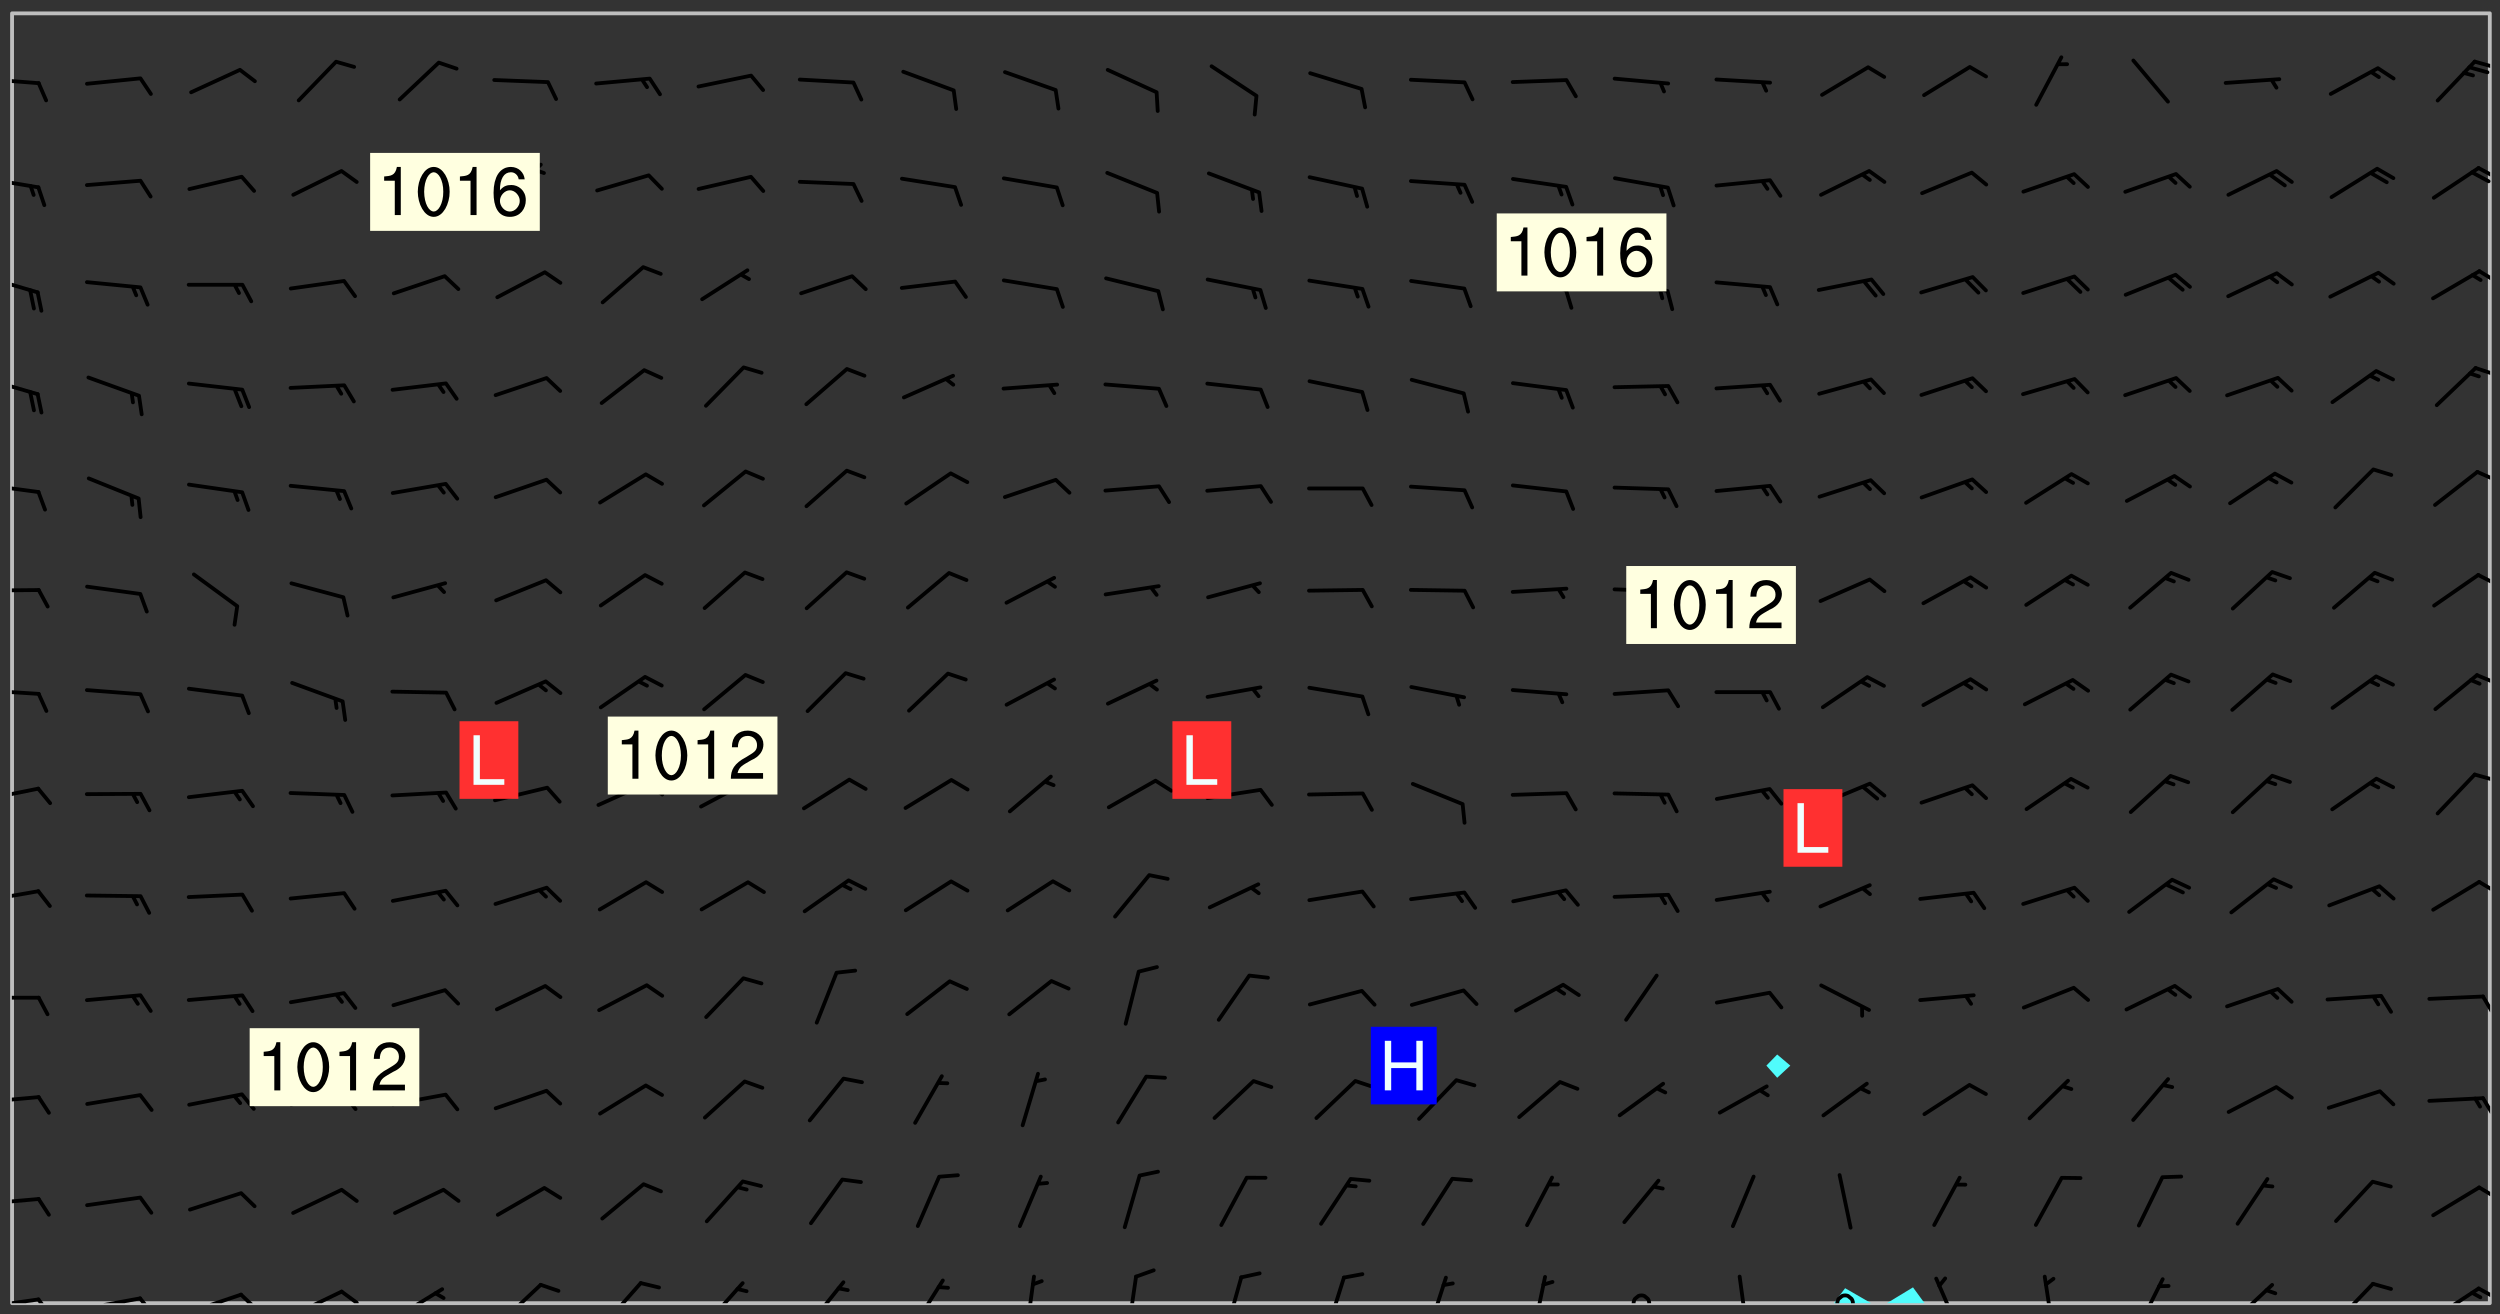 <svg xmlns="http://www.w3.org/2000/svg" role="img" xmlns:xlink="http://www.w3.org/1999/xlink" viewBox="142.45 309.95 326.84 171.84"><rect x="142.45" y="309.95" width="326.84" height="171.84" fill="#333333" stroke="none"/><defs><clipPath id="clip2"><path d="M 144 311.672 L 145 311.672 L 145 480.328 L 144 480.328 Z M 144 311.672"/></clipPath><clipPath id="clip3"><path d="M 144 311.672 L 468 311.672 L 468 480.328 L 144 480.328 Z M 144 311.672"/></clipPath><clipPath id="clip4"><path d="M 382 478 L 388 478 L 388 480.328 L 382 480.328 Z M 382 478"/></clipPath><clipPath id="clip5"><path d="M 389 478 L 395 478 L 395 480.328 L 389 480.328 Z M 389 478"/></clipPath><clipPath id="clip6"><path d="M 467 311.672 L 468 311.672 L 468 480.328 L 467 480.328 Z M 467 311.672"/></clipPath><clipPath id="clip7"><path d="M 144 479 L 148 479 L 148 480.328 L 144 480.328 Z M 144 479"/></clipPath><clipPath id="clip8"><path d="M 147 479 L 150 479 L 150 480.328 L 147 480.328 Z M 147 479"/></clipPath><clipPath id="clip9"><path d="M 153 479 L 162 479 L 162 480.328 L 153 480.328 Z M 153 479"/></clipPath><clipPath id="clip10"><path d="M 160 479 L 163 479 L 163 480.328 L 160 480.328 Z M 160 479"/></clipPath><clipPath id="clip11"><path d="M 167 478 L 175 478 L 175 480.328 L 167 480.328 Z M 167 478"/></clipPath><clipPath id="clip12"><path d="M 173 478 L 176 478 L 176 480.328 L 173 480.328 Z M 173 478"/></clipPath><clipPath id="clip13"><path d="M 180 478 L 188 478 L 188 480.328 L 180 480.328 Z M 180 478"/></clipPath><clipPath id="clip14"><path d="M 186 478 L 190 478 L 190 480.328 L 186 480.328 Z M 186 478"/></clipPath><clipPath id="clip15"><path d="M 194 478 L 201 478 L 201 480.328 L 194 480.328 Z M 194 478"/></clipPath><clipPath id="clip16"><path d="M 207 477 L 214 477 L 214 480.328 L 207 480.328 Z M 207 477"/></clipPath><clipPath id="clip17"><path d="M 221 477 L 227 477 L 227 480.328 L 221 480.328 Z M 221 477"/></clipPath><clipPath id="clip18"><path d="M 234 477 L 240 477 L 240 480.328 L 234 480.328 Z M 234 477"/></clipPath><clipPath id="clip19"><path d="M 248 477 L 253 477 L 253 480.328 L 248 480.328 Z M 248 477"/></clipPath><clipPath id="clip20"><path d="M 261 477 L 266 477 L 266 480.328 L 261 480.328 Z M 261 477"/></clipPath><clipPath id="clip21"><path d="M 276 476 L 278 476 L 278 480.328 L 276 480.328 Z M 276 476"/></clipPath><clipPath id="clip22"><path d="M 289 476 L 292 476 L 292 480.328 L 289 480.328 Z M 289 476"/></clipPath><clipPath id="clip23"><path d="M 302 476 L 305 476 L 305 480.328 L 302 480.328 Z M 302 476"/></clipPath><clipPath id="clip24"><path d="M 315 476 L 319 476 L 319 480.328 L 315 480.328 Z M 315 476"/></clipPath><clipPath id="clip25"><path d="M 329 476 L 332 476 L 332 480.328 L 329 480.328 Z M 329 476"/></clipPath><clipPath id="clip26"><path d="M 342 476 L 345 476 L 345 480.328 L 342 480.328 Z M 342 476"/></clipPath><clipPath id="clip27"><path d="M 355 479 L 359 479 L 359 480.328 L 355 480.328 Z M 355 479"/></clipPath><clipPath id="clip28"><path d="M 369 476 L 372 476 L 372 480.328 L 369 480.328 Z M 369 476"/></clipPath><clipPath id="clip29"><path d="M 382 479 L 385 479 L 385 480.328 L 382 480.328 Z M 382 479"/></clipPath><clipPath id="clip30"><path d="M 395 476 L 399 476 L 399 480.328 L 395 480.328 Z M 395 476"/></clipPath><clipPath id="clip31"><path d="M 409 476 L 412 476 L 412 480.328 L 409 480.328 Z M 409 476"/></clipPath><clipPath id="clip32"><path d="M 421 476 L 426 476 L 426 480.328 L 421 480.328 Z M 421 476"/></clipPath><clipPath id="clip33"><path d="M 434 477 L 440 477 L 440 480.328 L 434 480.328 Z M 434 477"/></clipPath><clipPath id="clip34"><path d="M 447 477 L 453 477 L 453 480.328 L 447 480.328 Z M 447 477"/></clipPath><clipPath id="clip35"><path d="M 460 478 L 467 478 L 467 480.328 L 460 480.328 Z M 460 478"/></clipPath><clipPath id="clip36"><path d="M 466 478 L 468 478 L 468 480 L 466 480 Z M 466 478"/></clipPath><clipPath id="clip37"><path d="M 144 466 L 148 466 L 148 468 L 144 468 Z M 144 466"/></clipPath><clipPath id="clip38"><path d="M 466 464 L 468 464 L 468 467 L 466 467 Z M 466 464"/></clipPath><clipPath id="clip39"><path d="M 144 453 L 148 453 L 148 455 L 144 455 Z M 144 453"/></clipPath><clipPath id="clip40"><path d="M 466 453 L 468 453 L 468 456 L 466 456 Z M 466 453"/></clipPath><clipPath id="clip41"><path d="M 144 440 L 148 440 L 148 441 L 144 441 Z M 144 440"/></clipPath><clipPath id="clip42"><path d="M 466 439 L 468 439 L 468 443 L 466 443 Z M 466 439"/></clipPath><clipPath id="clip43"><path d="M 144 426 L 148 426 L 148 428 L 144 428 Z M 144 426"/></clipPath><clipPath id="clip44"><path d="M 466 425 L 468 425 L 468 427 L 466 427 Z M 466 425"/></clipPath><clipPath id="clip45"><path d="M 144 412 L 148 412 L 148 415 L 144 415 Z M 144 412"/></clipPath><clipPath id="clip46"><path d="M 465 410 L 468 410 L 468 413 L 465 413 Z M 465 410"/></clipPath><clipPath id="clip47"><path d="M 144 399 L 148 399 L 148 401 L 144 401 Z M 144 399"/></clipPath><clipPath id="clip48"><path d="M 466 397 L 468 397 L 468 400 L 466 400 Z M 466 397"/></clipPath><clipPath id="clip49"><path d="M 144 386 L 148 386 L 148 388 L 144 388 Z M 144 386"/></clipPath><clipPath id="clip50"><path d="M 466 384 L 468 384 L 468 387 L 466 387 Z M 466 384"/></clipPath><clipPath id="clip51"><path d="M 144 373 L 148 373 L 148 375 L 144 375 Z M 144 373"/></clipPath><clipPath id="clip52"><path d="M 466 371 L 468 371 L 468 373 L 466 373 Z M 466 371"/></clipPath><clipPath id="clip53"><path d="M 144 359 L 148 359 L 148 362 L 144 362 Z M 144 359"/></clipPath><clipPath id="clip54"><path d="M 465 357 L 468 357 L 468 360 L 465 360 Z M 465 357"/></clipPath><clipPath id="clip55"><path d="M 144 345 L 148 345 L 148 349 L 144 349 Z M 144 345"/></clipPath><clipPath id="clip56"><path d="M 466 345 L 468 345 L 468 347 L 466 347 Z M 466 345"/></clipPath><clipPath id="clip57"><path d="M 144 333 L 148 333 L 148 335 L 144 335 Z M 144 333"/></clipPath><clipPath id="clip58"><path d="M 466 331 L 468 331 L 468 334 L 466 334 Z M 466 331"/></clipPath><clipPath id="clip59"><path d="M 465 332 L 468 332 L 468 334 L 465 334 Z M 465 332"/></clipPath><clipPath id="clip60"><path d="M 144 320 L 148 320 L 148 322 L 144 322 Z M 144 320"/></clipPath><clipPath id="clip61"><path d="M 465 317 L 468 317 L 468 319 L 465 319 Z M 465 317"/></clipPath><g id="surface747" clip-path="url(#clip1)"><path fill="#fff" fill-opacity="0" fill-rule="evenodd" d="M 0 0 L 1000 0 L 1000 1000 L 0 1000 Z M 0 0"/><path fill="#d3d3d3" fill-opacity="0" fill-rule="evenodd" d="M162.152 355.867L161.918 356.16 161.977 356.395 162.094 356.566 162.27 356.801 162.562 357.148 162.676 357.207 162.793 357.035 162.852 356.801 163.027 356.625 163.492 356.449 164.191 356.449 164.426 356.742 164.715 357.559 164.773 357.734 164.949 357.965 165.301 358.199 166 358.898 166.172 359.074 166.406 359.422 166.641 359.832 166.93 360.414 167.34 360.879 167.57 361.113 167.805 361.289 167.922 361.52 168.098 361.812 168.27 362.977 168.27 363.211 168.328 363.5 168.387 363.617 168.504 363.734 168.852 364.145 168.969 364.316 169.145 364.492 169.32 364.727 169.438 364.898 169.609 365.25 169.668 365.484 169.902 365.891 170.137 365.832 169.961 366.008 169.902 366.938 169.32 366.938 169.086 366.824 168.738 366.938 168.621 367.055 168.562 367.348 168.504 367.523 168.387 367.695 167.922 367.988 167.863 368.223 167.805 368.336 167.805 368.98 167.863 369.152 167.863 369.562 167.922 369.621 167.922 370.027 167.98 370.434 168.098 370.609 168.156 370.668 168.387 371.309 168.328 371.602 168.328 372.301 168.27 372.883 168.27 373.117 168.211 373.348 168.156 373.699 168.156 375.621 168.211 375.738 168.637 375.738 168.27 375.855 168.246 376.207 169.137 377.375 170.879 377.914 172.219 378.273 172.219 378.812 172.309 379.621 172.844 380.336 174.363 380.605 175.254 380.52 175.344 381.684 175.879 381.863 177.039 381.684 179.094 380.699 180.254 380.336 182.133 380.16 183.828 379.98 183.648 380.699 182.133 380.785 180.883 380.875 180.078 381.145 179.004 381.953 179.273 382.672 179.809 383.57 179.629 384.195 179.363 385.004 179.629 386.082 180.254 386.98 181.059 387.16 182.309 386.98 182.043 387.703 182.141 388.207 182.195 388.5 182.195 388.672 182.254 388.965 182.254 389.371 182.43 389.488 182.781 389.605 183.188 389.605 183.48 389.43 183.594 389.312 183.652 389.195 183.77 388.965 183.828 388.789 184.18 388.324 184.41 388.148 184.586 388.09 184.762 388.148 184.82 388.324 184.938 389.312 184.992 389.781 185.051 389.953 185.168 390.188 185.344 390.246 186.16 390.305 186.449 390.305 186.566 390.539 186.625 390.945 186.684 391.297 186.684 392.402 186.801 392.695 186.918 393.043 187.207 393.742 187.383 394.094 187.965 394.848 188.316 395.023 188.488 395.082 188.957 395.316 189.598 395.781 189.945 396.016 190.238 396.191 190.531 396.246 190.762 396.309 191.578 396.656 191.871 396.832 191.984 397.004 192.336 397.355 192.453 397.531 192.977 398.172 192.977 398.461 193.035 398.812 193.035 399.16 193.094 399.512 193.152 399.801 193.27 399.859 193.441 399.918 193.617 399.918 194.199 400.152 194.375 400.27 194.551 400.559 194.727 400.793 194.84 401.027 195.133 401.258 195.25 401.375 195.25 401.785 195.309 401.84 195.598 402.074 195.832 402.191 195.891 402.309 196.008 402.48 196.066 402.598 196.297 402.832 196.355 403.008 196.59 403.066 196.707 403.125 196.59 403.238 196.531 403.355 196.531 403.473 196.414 403.766 196.297 404.055 196.297 404.637 196.473 404.754 196.59 404.812 196.648 404.93 196.766 405.047 196.879 405.105 197.055 405.453 197.113 405.805 197.172 406.211 197.172 406.387 197.113 406.562 196.996 407.262 196.996 407.434 197.113 407.609 197.406 407.902 197.812 407.902 197.988 408.02 198.105 408.191 198.223 408.484 198.223 408.719 197.695 408.719 197.465 408.484 197.23 408.484 197.055 408.543 196.996 409.242 197.055 409.59 197.172 409.766 197.348 410.176 197.465 410.406 197.754 410.875 197.93 410.93 198.453 410.93 198.688 410.988 199.445 411.629 199.504 411.922 199.504 412.156 199.562 412.215 199.793 412.562 199.793 412.914 199.676 413.086 199.676 413.379 199.969 413.668 200.262 413.844 200.434 413.902 200.727 414.078 201.02 414.195 201.602 414.602 201.891 414.836 202.184 415.012 202.402 415.172 202.418 415.184 202.648 415.359 203.289 415.883 203.465 416.117 203.582 416.293 203.758 416.469 203.871 416.641 203.871 417.281 203.988 417.457 204.457 417.574 205.039 417.691 205.273 417.75 205.504 417.863 205.797 417.98 205.91 418.039 206.496 418.391 206.785 418.562 206.961 418.625 207.137 418.68 207.312 418.738 208.012 419.09 208.301 419.266 208.535 419.32 208.824 419.496 209.059 419.613 209.699 420.02 209.992 420.137 210.164 420.195 210.398 420.254 210.809 420.312 211.039 420.371 211.273 420.488 211.332 420.66 210.922 420.836 211.391 420.895 211.449 421.188 211.562 421.422 211.738 421.477 211.973 421.535 212.148 421.594 212.555 421.711 213.195 421.945 213.312 422.117 213.371 422.352 213.371 422.527 213.312 422.645 213.254 423.051 213.488 423.285 213.605 423.344 213.953 423.461 214.594 423.691 214.77 423.809 215.059 423.926 215.234 424.102 215.469 424.566 216.051 425.672 216.227 425.848 216.574 426.023 216.75 426.141 217.102 426.258 218.148 426.781 218.383 426.84 218.848 426.953 219.141 427.012 219.605 427.188 220.363 427.77 220.598 428.004 220.945 428.469 221.121 428.645 221.41 428.879 222.227 429.578 222.52 429.754 222.809 430.043 223.102 430.219 223.395 430.508 224.09 431.148 224.266 431.324 224.559 431.559 224.848 431.793 225.316 432.082 225.957 432.664 226.305 432.898 226.539 433.191 226.887 433.539 227.238 434.004 228.172 434.996 228.52 435.402 228.637 435.578 228.871 435.637 228.984 435.754 229.629 435.93 229.859 436.043 230.094 436.102 230.387 436.277 230.617 436.395 231.551 437.094 231.957 437.5 232.191 437.676 232.598 437.852 232.832 437.969 233.648 438.316 233.996 438.551 234.23 438.668 234.523 438.957 234.754 439.074 235.512 439.426 235.863 439.598 236.094 439.656 236.387 439.773 236.621 439.832 237.492 440.008 238.309 440.008 238.777 440.238 238.949 440.297 239.824 440.996 240.289 441.113 240.582 441.172 240.758 441.23 240.988 441.289 241.457 441.348 241.805 441.406 242.156 441.465 242.562 441.523 242.855 441.523 243.027 441.582 243.027 441.812 243.203 441.988 243.496 441.988 243.844 442.047 244.195 442.105 244.895 442.223 245.535 442.223 246 441.988 246.293 441.812 246.465 441.695 246.875 441.523 247.164 441.348 248.098 440.883 248.566 440.59 249.09 440.297 249.555 440.125 250.02 439.949 251.07 439.484 251.359 439.367 251.77 439.25 252.059 439.133 252.586 438.957 254.102 438.258 254.684 437.91 254.973 437.852 255.266 437.793 255.613 437.676 256.488 437.445 256.84 437.328 256.953 437.328 257.188 437.27 258.062 437.035 258.297 436.977 259.109 436.977 259.461 436.918 260.277 436.801 260.449 436.742 260.801 436.688 261.094 436.629 261.324 436.57 262.141 436.395 262.316 436.336 262.664 436.336 262.898 436.277 263.363 436.16 264.121 435.988 264.355 435.93 264.703 435.93 265.113 435.812 265.402 435.754 266.688 435.695 266.977 435.695 267.387 435.637 267.617 435.578 267.793 435.578 268.668 435.461 269.074 435.461 269.484 435.344 269.832 435.344 270.184 435.23 271.055 435.172 272.805 435.172 273.852 435.461 274.262 435.578 274.551 435.695 274.902 435.812 275.191 435.93 276.242 436.102 276.531 436.16 276.824 436.16 277.117 436.219 277.289 436.277 277.699 436.336 277.871 436.395 277.988 436.453 278.105 436.453 278.223 436.512 278.574 436.57 278.688 436.57 279.098 436.637 281.02 437.031 282.945 437.426 284.465 437.875 286.16 438.594 288.305 439.398 289.91 438.68 291.34 437.875 292.5 436.797 293.75 436.348 296.785 435.629 298.66 435.27 300.805 433.922 303.039 432.668 305.539 431.41 307.234 430.961 309.02 430.781 310.18 430.512 310.805 431.051 312.145 430.781 312.859 429.793 313.844 428.449 314.289 428.27 315.094 427.91 316.969 427.371 318.754 426.922 320.004 426.652 321.164 426.562 322.863 426.473 324.824 426.203 326.074 426.113 326.613 426.113 327.238 426.023 328.129 426.023 330.273 425.844 332.684 425.664 335.273 425.574 336.969 425.754 338.578 425.844 340.008 426.203 341.168 426.922 343.043 427.91 344.203 429.438 344.469 430.152 345.098 430.242 345.453 431.141 345.988 431.68 346.523 433.207 347.598 433.566 348.133 433.566 347.328 434.102 347.418 435.809 348.133 438.504 349.023 439.309 349.918 440.297 350.633 441.555 352.418 442.094 353.938 441.914 354.293 443.258 355.902 442.453 356.883 441.914 357.152 442.184 357.469 441.969 357.688 441.824 358.488 442.273 358.938 441.914 359.293 441.914 359.828 441.645 360.367 440.926 360.902 440.656 361.527 439.668 362.688 440.117 363.527 440.488 364.922 441.105 366.617 440.926 368.223 440.926 370.008 441.016 370.188 439.309 370.723 437.965 371.527 438.234 372.02 439.082 372.422 439.488 372.332 440.027 372.332 440.387 373.047 440.836 373.758 440.566 375.188 440.566 375.547 441.555 375.992 442.812 376.707 444.156 377.957 444.785 379.652 445.414 380.367 445.234 380.547 444.695 381.527 444.605 381.977 444.965 382.062 446.223 381.797 446.852 381.262 447.031 381.262 447.57 381.977 448.555 382.242 449.094 383.227 450.082 384.027 451.16 383.762 451.52 383.672 452.418 383.047 454.75 382.691 456.816 382.602 458.609 382.422 459.328 382.332 459.867 382.332 461.305 381.352 463.188 380.992 464.895 380.457 465.793 379.652 466.961 379.387 467.5 381.441 468.754 381.527 469.113 381.172 469.652 381.082 469.473 381.082 470.281 381.172 471.719 380.727 472.434 379.652 472.527 379.387 473.242 379.922 474.141 380.727 474.859 381.887 475.668 383.227 475.938 383.672 476.297 383.316 476.746 381.527 476.656 380.277 476.207 379.562 475.488 378.938 475.398 378.762 478.988 378.574 480.297 467.934 480.297 467.934 311.703 412.664 311.703 412.664 360.785 413.426 360.91 416.715 361.453 418.738 364.289 418.738 367.043 421.09 367.375 423.438 367.707 427.488 367.707 426.109 371.867 424.086 372.574 422.062 373.277 421.52 373.621 418.926 375.238 418.738 375.355 416.715 373.277 415.984 370.535 413.312 368.457 411.938 364.957 411.871 364.875 409.914 362.203 412.664 360.785 412.664 311.703 294.422 311.703 294.422 403.117 294.539 403.148 294.672 403.16 294.746 403.234 294.852 403.281 294.941 403.34 295.027 403.398 295.117 403.457 295.414 403.754 295.473 403.844 295.504 403.961 295.531 404.078 295.547 404.215 295.516 404.332 295.457 404.422 295.398 404.508 295.355 404.613 295.309 404.715 295.281 404.836 295.281 404.98 295.457 405.25 295.605 405.398 295.68 405.484 295.754 405.559 295.797 405.664 295.859 405.754 295.918 405.84 295.961 405.945 296.02 406.035 296.066 406.137 296.109 406.242 296.168 406.328 296.285 406.508 296.359 406.582 296.422 406.668 296.48 406.758 296.523 406.863 296.582 406.953 296.641 407.039 296.703 407.129 296.762 407.219 296.805 407.32 296.922 407.5 296.996 407.574 297.055 407.66 297.129 407.734 297.219 407.793 297.324 407.84 297.473 407.84 297.605 407.824 297.738 407.84 297.84 407.793 297.914 407.719 297.961 407.617 297.945 407.484 297.945 407.336 297.898 407.23 297.871 407.113 297.824 407.012 297.797 406.891 297.754 406.789 297.691 406.699 297.648 406.598 297.605 406.492 297.574 406.375 297.559 406.242 297.547 406.105 297.633 406.047 297.691 405.961 297.812 405.93 297.855 406.035 297.871 406.168 297.871 406.285 297.93 406.387 297.988 406.477 298.078 406.535 298.227 406.684 298.285 406.773 298.328 406.879 298.316 406.98 298.402 407.039 298.508 407.086 298.594 407.145 298.684 407.203 298.758 407.277 298.641 407.305 298.535 407.352 298.449 407.41 298.375 407.484 298.316 407.574 298.254 407.66 298.227 407.781 298.18 407.883 298.137 407.988 298.105 408.105 298.094 408.238 298.078 408.371 298.078 408.52 298.105 408.637 298.152 408.742 298.195 408.844 298.254 408.934 298.328 409.008 298.418 409.066 298.492 409.141 298.582 409.199 298.641 409.289 298.684 409.395 298.73 409.496 298.848 409.527 298.98 409.543 299.129 409.543 299.246 409.512 299.352 409.555 299.395 409.66 299.441 409.762 299.469 409.883 299.5 410 299.527 410.117 299.559 410.238 299.586 410.355 299.691 410.398 299.793 410.445 299.926 410.43 300.074 410.578 300.137 410.664 300.211 410.738 300.281 410.812 300.371 410.875 300.477 410.918 300.578 410.961 300.695 410.992 300.832 411.008 300.949 410.977 301.023 410.902 301.051 410.785 301.039 410.652 301.008 410.531 300.98 410.414 301.023 410.309 301.141 410.309 301.23 410.371 301.348 410.398 301.496 410.398 301.629 410.414 301.777 410.414 301.91 410.43 302.043 410.414 302.191 410.414 302.324 410.398 302.457 410.387 302.594 410.398 302.711 410.371 302.844 410.355 303.035 410.297 302.977 410.473 302.961 410.605 302.934 410.727 302.918 410.859 302.859 410.945 302.727 410.961 302.621 411.008 302.516 411.051 302.398 411.082 302.281 411.109 302.016 411.141 301.867 411.141 301.734 411.156 301.66 411.23 301.719 411.316 301.867 411.465 301.984 411.645 302.059 411.715 302.148 411.777 302.238 411.836 302.324 411.895 302.414 411.953 302.516 411.996 302.621 412.059 302.727 412.102 302.812 412.16 302.918 412.207 303.02 412.25 303.199 412.367 303.258 412.457 303.215 412.559 303.168 412.664 303.184 412.797 303.406 413.02 303.465 413.109 303.508 413.211 303.539 413.332 303.582 413.434 303.598 413.566 303.629 413.684 303.641 413.82 303.672 413.938 303.82 414.086 303.922 414.129 304.027 414.172 304.145 414.203 304.277 414.219 304.414 414.234 304.531 414.234 304.648 414.203 304.738 414.145 304.781 414.039 304.828 413.938 304.871 413.832 304.902 413.715 304.914 413.582 304.914 413.434 304.902 413.301 304.887 413.168 304.855 413.051 304.812 412.945 304.766 412.84 304.723 412.738 304.68 412.633 304.664 412.5 304.68 412.367 304.707 412.25 304.738 412.133 304.766 412.012 304.812 411.91 304.902 411.852 304.988 411.789 305.062 411.715 305.152 411.656 305.375 411.434 305.434 411.348 305.508 411.273 305.625 411.094 305.684 411.008 305.684 410.859 305.609 410.785 305.508 410.738 305.402 410.695 305.301 410.652 305.242 410.562 305.195 410.457 305.168 410.34 305.258 410.281 305.375 410.25 305.477 410.207 305.656 410.09 305.805 409.941 305.816 409.809 305.805 409.703 305.715 409.645 305.582 409.66 305.434 409.66 305.301 409.676 305.168 409.66 305.047 409.629 304.961 409.57 304.887 409.496 304.828 409.406 304.766 409.32 304.648 409.141 304.59 409.055 304.621 408.934 304.707 408.875 304.828 408.844 304.887 408.758 304.887 408.637 304.855 408.52 304.797 408.43 304.738 408.344 304.691 408.238 304.664 408.121 304.648 407.988 304.707 407.898 304.781 407.824 304.871 407.766 304.988 407.586 305.062 407.512 305.121 407.426 305.27 407.277 305.391 407.246 305.523 407.23 305.656 407.246 305.73 407.32 305.773 407.426 305.789 407.559 305.758 407.676 305.641 407.707 305.508 407.719 305.359 407.867 305.316 407.973 305.27 408.074 305.242 408.195 305.211 408.312 305.211 408.461 305.242 408.578 305.285 408.684 305.344 408.773 305.418 408.844 305.492 408.918 305.609 408.949 305.73 408.977 305.848 408.949 305.98 408.934 306.098 408.934 306.188 408.992 306.262 409.066 306.309 409.172 306.367 409.258 306.469 409.305 306.602 409.32 306.707 409.363 306.793 409.422 306.781 409.527 306.707 409.602 306.527 409.719 306.469 409.809 306.379 409.867 306.309 409.941 306.234 410.016 306.172 410.105 306.145 410.223 306.129 410.355 306.145 410.488 306.129 410.621 306.129 410.77 306.145 410.902 306.172 411.02 306.203 411.141 306.277 411.215 306.367 411.273 306.453 411.332 306.543 411.391 306.66 411.422 306.66 411.508 306.559 411.555 306.469 411.613 306.203 411.645 306.086 411.672 305.938 411.672 305.832 411.715 305.73 411.762 305.672 411.852 305.609 412.086 305.598 412.219 305.566 412.34 305.551 412.473 305.551 412.766 305.539 412.898 305.551 413.035 305.566 413.168 305.699 413.184 305.832 413.195 305.953 413.227 306.039 413.285 306.113 413.359 306.16 413.465 306.203 413.566 306.219 413.699 306.219 414.145 306.203 414.277 306.203 414.723 306.234 414.988 306.262 415.105 306.277 415.238 306.309 415.355 306.395 415.566 306.426 415.832 306.426 415.98 306.395 416.098 306.367 416.215 306.336 416.336 306.309 416.453 306.277 416.57 306.246 416.691 306.234 416.824 306.219 416.957 306.309 417.016 306.426 416.984 306.527 417 306.574 417.105 306.543 417.371 306.543 417.812 306.5 417.918 306.453 418.023 306.41 418.125 306.367 418.23 306.309 418.316 306.277 418.438 306.234 418.555 306.203 418.672 306.188 418.805 306.203 418.938 306.262 419.027 306.367 419.074 306.453 419.133 306.512 419.219 306.5 419.355 306.469 419.473 306.426 419.574 306.426 420.02 306.41 420.152 306.41 420.301 306.379 420.418 306.336 420.523 306.309 420.641 306.262 420.746 306.219 420.848 306.188 420.969 306.16 421.086 306.129 421.219 306.098 421.336 306.07 421.453 306.027 421.559 305.996 421.676 305.965 421.797 305.953 421.93 305.938 422.062 305.938 422.359 305.965 422.477 305.965 422.625 306.012 423.023 306.039 423.141 306.098 423.23 306.219 423.262 306.367 423.262 306.5 423.246 306.559 423.336 306.559 423.453 306.5 423.543 306.41 423.602 306.309 423.645 306.203 423.691 306.113 423.75 306.027 423.809 305.891 423.824 305.773 423.793 305.641 423.777 305.539 423.824 305.477 423.91 305.465 424.047 305.449 424.18 305.418 424.297 305.391 424.414 305.375 424.547 305.344 424.668 305.344 424.965 305.359 425.098 305.391 425.215 305.391 425.363 305.402 425.496 305.402 425.645 305.375 425.762 305.328 425.863 305.301 425.984 305.27 426.102 305.211 426.191 305.137 426.266 305.035 426.309 304.93 426.355 304.812 426.383 304.691 426.414 304.59 426.367 304.648 426.281 304.754 426.234 304.781 426.117 304.812 426 304.84 425.879 304.871 425.762 304.871 425.613 304.887 425.48 304.855 425.363 304.812 425.258 304.707 425.273 304.633 425.348 304.531 425.391 304.441 425.453 304.367 425.527 304.324 425.629 304.309 425.762 304.277 425.879 304.25 426 304.219 426.117 304.191 426.234 304.16 426.355 304.133 426.473 304.102 426.59 304.059 426.695 303.969 426.754 303.879 426.754 303.762 426.723 303.73 426.637 303.746 426.5 303.715 426.383 303.715 426.234 303.703 426.102 303.703 425.953 303.641 425.719 303.613 425.598 303.57 425.496 303.523 425.391 303.465 425.305 303.406 425.215 303.363 425.109 303.301 425.023 303.152 424.875 303.082 424.801 302.977 424.754 302.871 424.711 302.77 424.668 302.473 424.371 302.383 424.297 302.297 424.238 302.191 424.195 302.102 424.133 302.016 424.074 301.91 424.031 301.82 423.973 301.734 423.91 301.66 423.84 301.555 423.793 301.469 423.734 301.363 423.691 301.273 423.629 301.172 423.586 301.066 423.543 300.98 423.484 300.875 423.438 300.77 423.395 300.668 423.348 300.578 423.289 300.477 423.246 300.371 423.203 300.281 423.141 300.164 423.113 300.031 423.098 299.898 423.113 299.75 423.113 299.617 423.129 299.5 423.098 299.41 423.039 299.336 422.965 299.246 422.906 299.145 422.859 298.996 422.859 298.875 422.832 298.773 422.789 298.699 422.715 298.582 422.535 298.492 422.477 298.391 422.434 298.301 422.371 298.195 422.328 298.105 422.27 298.02 422.211 297.914 422.164 297.855 422.078 297.797 421.988 297.754 421.883 297.707 421.781 297.633 421.707 297.547 421.648 297.473 421.574 297.383 421.516 297.16 421.293 297.117 421.188 297.086 420.922 297.191 420.879 297.336 420.879 297.441 420.922 297.516 420.996 297.605 421.055 297.691 421.113 297.797 421.16 297.887 421.219 298.035 421.367 298.105 421.441 298.254 421.59 298.316 421.676 298.391 421.75 298.477 421.809 298.551 421.883 298.641 421.945 298.73 422.004 298.816 422.062 299.086 422.238 299.188 422.285 299.293 422.328 299.395 422.371 299.441 422.297 299.5 422.211 299.574 422.137 299.645 422.062 299.75 422.105 299.824 422.18 299.883 422.27 299.926 422.371 299.973 422.477 300.016 422.582 300.137 422.609 300.254 422.582 300.328 422.492 300.371 422.387 300.43 422.297 300.504 422.223 300.609 422.18 300.727 422.152 300.859 422.164 300.949 422.223 301.098 422.371 301.156 422.461 301.199 422.566 301.246 422.668 301.289 422.773 301.332 422.875 301.438 422.922 301.543 422.965 301.676 422.98 301.762 422.922 301.82 422.832 301.895 422.758 302 422.715 302.117 422.742 302.223 422.789 302.324 422.832 302.43 422.875 302.531 422.922 302.711 423.039 302.711 423.156 302.695 423.289 302.711 423.422 302.727 423.559 302.785 423.645 302.887 423.691 303.008 423.719 303.125 423.75 303.273 423.75 303.391 423.719 303.449 423.629 303.629 423.512 303.688 423.422 303.762 423.348 303.82 423.262 303.938 423.082 304.117 422.965 304.234 422.996 304.324 423.055 304.367 423.129 304.352 423.262 304.352 423.379 304.441 423.438 304.59 423.438 304.723 423.422 304.855 423.41 305.121 423.379 305.227 423.336 305.344 423.305 305.465 423.277 305.539 423.203 305.609 423.129 305.672 423.039 305.656 422.934 305.609 422.832 305.508 422.789 305.402 422.773 305.285 422.801 305.02 422.832 304.871 422.832 304.797 422.758 304.707 422.699 304.59 422.668 304.473 422.641 304.34 422.625 304.191 422.625 304.059 422.641 303.762 422.641 303.656 422.594 303.508 422.445 303.465 422.344 303.406 422.254 303.629 422.031 303.715 421.973 303.82 421.93 303.938 421.898 304.07 421.883 304.203 421.898 304.34 421.914 304.441 421.957 304.574 421.945 304.664 421.883 304.766 421.84 304.828 421.75 304.781 421.648 304.691 421.59 304.574 421.559 304.473 421.516 304.414 421.426 304.352 421.336 304.352 421.219 304.367 421.086 304.473 421.039 304.547 420.969 304.547 420.848 304.457 420.789 304.426 420.672 304.516 420.613 304.59 420.539 304.633 420.434 304.691 420.344 304.738 420.242 304.754 420.109 304.754 419.961 304.707 419.855 304.664 419.754 304.574 419.695 304.441 419.68 304.34 419.637 304.203 419.621 304.086 419.59 303.641 419.59 303.508 419.574 303.375 419.562 303.242 419.547 303.125 419.516 302.977 419.516 302.844 419.5 302.711 419.488 302.445 419.457 302.324 419.414 302.238 419.355 302.164 419.281 302.164 419.133 302.176 419 302.281 418.953 302.383 418.91 302.516 418.895 302.668 418.895 302.801 418.879 303.094 418.879 303.215 418.91 303.316 418.953 303.406 419.012 303.641 419.074 303.762 419.027 303.852 418.969 303.953 418.926 304.086 418.91 304.191 418.953 304.293 419 304.426 419.012 304.547 418.984 304.691 418.984 304.812 418.953 304.93 418.926 305.035 418.879 305.109 418.805 305.195 418.746 305.344 418.598 305.402 418.512 305.449 418.406 305.477 418.289 305.492 418.184 305.391 418.141 305.301 418.082 305.184 418.051 305.078 418.008 304.988 417.945 304.914 417.859 304.84 417.785 304.738 417.742 304.633 417.695 304.531 417.652 304.473 417.562 304.426 417.461 304.34 417.25 304.277 417.164 304.219 417.074 304.145 417 304.059 416.941 303.789 416.941 303.672 416.973 303.582 417.031 303.48 417.074 303.348 417.09 303.242 417.074 303.215 416.957 303.152 416.867 303.035 416.836 302.934 416.793 302.785 416.645 302.754 416.527 302.738 416.422 302.812 416.348 302.992 416.23 303.109 416.203 303.227 416.172 303.363 416.188 303.465 416.23 303.57 416.273 303.672 416.32 303.777 416.363 303.895 416.395 304.027 416.41 304.145 416.438 304.277 416.453 304.383 416.438 304.473 416.379 304.398 416.305 304.293 416.262 304.219 416.188 304.145 416.098 303.996 415.949 303.91 415.891 303.82 415.832 303.746 415.758 303.656 415.699 303.555 415.652 303.434 415.625 303.332 415.578 303.227 415.535 303.109 415.504 303.008 415.461 302.887 415.43 302.738 415.43 302.621 415.461 302.516 415.504 302.43 415.566 302.25 415.684 302.164 415.742 302.074 415.801 301.969 415.848 301.883 415.906 301.777 415.949 301.676 415.992 301.57 416.039 301.496 416.113 301.438 416.203 301.379 416.289 301.332 416.395 301.273 416.48 301.199 416.555 301.066 416.543 300.949 416.512 300.832 416.512 300.758 416.586 300.668 416.645 300.594 416.719 300.504 416.777 300.418 416.836 300.312 416.883 300.211 416.926 300.074 416.941 299.973 416.898 299.824 416.75 299.719 416.703 299.633 416.703 299.527 416.75 299.426 416.793 299.305 416.824 299.188 416.793 299.113 416.719 299.113 416.602 299.145 416.48 299.219 416.41 299.277 416.32 299.352 416.246 299.469 416.215 299.574 416.172 299.867 416.172 300 416.156 300.137 416.141 300.238 416.098 300.328 416.039 300.43 415.992 300.52 415.934 300.652 415.922 300.742 415.98 300.875 415.992 300.965 415.934 301.051 415.875 301.156 415.832 301.246 415.773 301.332 415.711 301.422 415.652 301.57 415.504 301.629 415.418 301.688 415.328 301.793 415.285 301.926 415.27 302.043 415.297 302.164 415.328 302.223 415.27 302.281 415.18 302.312 414.914 302.34 414.797 302.445 414.809 302.578 414.824 302.68 414.781 302.77 414.723 302.828 414.633 302.902 414.559 302.961 414.469 303.008 414.367 303.02 414.234 303.008 414.102 302.961 413.996 302.812 413.848 302.754 413.758 302.695 413.672 302.652 413.566 302.652 413.121 302.668 412.988 302.668 412.84 302.68 412.707 302.621 412.648 302.531 412.707 302.43 412.664 302.25 412.547 302.164 412.488 302.102 412.398 302.043 412.309 301.969 412.234 301.883 412.176 301.762 412.207 301.66 412.219 301.555 412.266 301.469 412.324 301.363 412.367 301.215 412.516 301.125 412.574 301.039 412.633 300.949 412.695 300.844 412.738 300.711 412.754 300.711 412.633 300.816 412.59 300.934 412.559 301.008 412.488 301.051 412.383 301.051 412.234 301.023 412.117 300.875 411.969 300.742 411.953 300.594 411.953 300.477 411.984 300.371 412.027 300.27 412.07 300.18 412.133 300.062 412.16 299.988 412.086 300 411.953 299.957 411.852 299.914 411.746 299.824 411.688 299.707 411.715 299.586 411.746 299.469 411.777 299.367 411.82 299.246 411.852 299.145 411.895 299.039 411.938 298.949 411.996 298.848 412.012 298.848 411.895 298.863 411.762 298.805 411.672 298.73 411.715 298.582 411.863 298.523 411.953 298.449 412.027 298.402 412.133 298.359 412.234 298.285 412.309 298.227 412.398 298.152 412.473 298.094 412.559 298.02 412.633 297.93 412.695 297.855 412.766 297.781 412.84 297.68 412.855 297.547 412.871 297.441 412.828 297.441 412.707 297.59 412.559 297.633 412.457 297.691 412.367 297.738 412.266 297.781 412.16 297.84 412.07 297.871 411.953 297.914 411.852 297.945 411.73 297.973 411.613 298.02 411.508 298.062 411.406 298.105 411.301 298.18 411.23 298.27 411.168 298.359 411.109 298.461 411.066 298.758 411.066 299.023 411.035 299.129 410.992 299.055 410.918 298.938 410.887 298.832 410.844 298.742 410.785 298.641 410.738 298.551 410.68 298.449 410.637 298.344 410.594 298.254 410.531 298.168 410.473 298.062 410.43 297.961 410.387 297.84 410.355 297.723 410.324 297.621 410.281 297.5 410.25 297.398 410.207 297.309 410.148 297.266 410.043 297.25 409.91 297.352 409.867 297.484 409.852 297.621 409.867 297.754 409.852 297.855 409.809 297.914 409.719 297.93 409.613 297.84 409.555 297.766 409.48 297.664 409.438 297.574 409.379 297.426 409.23 297.383 409.125 297.367 408.992 297.367 408.699 297.309 408.609 297.219 408.551 297.145 408.477 297.102 408.371 297.07 408.254 297.012 408.164 296.938 408.09 296.82 408.062 296.746 407.988 296.656 407.93 296.566 407.867 296.48 407.809 296.406 407.734 296.348 407.648 296.301 407.543 296.215 407.484 296.066 407.336 295.871 407.277 295.738 407.293 295.637 407.336 295.562 407.41 295.516 407.512 295.473 407.617 295.414 407.707 295.355 407.793 295.059 408.09 294.969 408.148 294.883 408.148 294.82 408.062 294.777 407.957 294.809 407.84 294.867 407.75 294.895 407.633 294.883 407.5 294.793 407.438 294.688 407.484 294.57 407.512 294.453 407.543 294.184 407.719 294.082 407.766 293.965 407.793 293.859 407.84 293.77 407.898 293.668 407.941 293.609 407.855 293.562 407.75 293.578 407.617 293.625 407.512 293.695 407.438 293.77 407.367 293.828 407.277 293.828 407.129 293.785 407.023 293.547 407.023 293.445 407.07 293.414 407.188 293.387 407.305 293.355 407.426 293.281 407.469 293.148 407.484 293.074 407.438 293.031 407.336 292.988 407.23 292.941 407.129 292.898 407.023 292.777 407.055 292.676 407.098 292.543 407.113 292.426 407.145 292.32 407.188 292.23 407.246 292.129 407.293 292.008 407.32 291.875 407.336 291.773 407.293 291.715 407.203 291.668 407.098 291.625 406.996 291.582 406.891 291.582 406.773 291.641 406.684 291.727 406.625 291.906 406.508 292.008 406.461 292.113 406.418 292.219 406.359 292.32 406.316 292.41 406.254 292.512 406.211 292.617 406.152 292.719 406.105 292.809 406.047 292.914 406.004 293.016 405.961 293.105 405.898 293.207 405.855 293.344 405.84 293.461 405.871 293.562 405.914 293.684 405.945 293.785 405.988 293.891 406.035 293.992 406.078 294.098 406.121 294.199 406.168 294.305 406.211 294.406 406.254 294.512 406.301 294.598 406.359 294.703 406.402 294.82 406.434 294.926 406.477 295.027 406.523 295.117 406.582 295.223 406.625 295.324 406.668 295.43 406.715 295.547 406.742 295.648 406.789 295.77 406.816 295.918 406.816 296.004 406.758 296.02 406.656 296.078 406.566 296.051 406.449 295.977 406.375 295.859 406.195 295.785 406.121 295.695 406.047 295.516 405.93 295.43 405.871 295.324 405.828 295.223 405.781 294.953 405.605 294.895 405.516 294.82 405.441 294.762 405.352 294.719 405.25 294.688 405.133 294.672 404.996 294.672 404.434 294.66 404.301 294.645 404.168 294.613 404.051 294.598 403.918 294.586 403.785 294.555 403.664 294.332 403.441 294.273 403.355 294.258 403.25 294.289 403.133 294.422 403.117 294.422 311.703 172.992 311.703 172.992 313.156 172.934 313.391 172.582 314.441 172.41 314.965 172.293 315.312 172.117 315.723 172 315.895 171.766 316.188 171.535 316.246 171.184 316.246 171.066 316.305 170.836 316.711 170.836 317.004 170.953 317.18 171.184 317.41 171.301 317.645 171.941 318.402 172.234 318.867 172.41 319.102 172.641 319.453 172.875 319.801 173.516 320.617 173.691 321.082 173.863 321.492 173.98 322.188 174.156 322.656 174.273 324.055 174.332 324.52 174.332 325.395 174.449 326.441 174.449 331.223 174.391 331.688 174.039 332.969 173.863 333.492 173.75 333.902 173.398 334.832 172.934 336 172.699 336.582 172.582 336.758 172.41 337.105 172.234 337.512 171.883 338.328 171.824 338.621 171.711 338.914 171.594 339.203 171.535 339.379 171.418 340.254 171.359 340.66 171.301 340.777 171.242 340.953 171.184 341.125 170.953 341.652 170.836 341.824 170.836 342.059 170.719 342.293 170.66 342.465 170.484 343.051 170.484 343.34 170.426 343.516 170.426 343.809 170.367 343.922 170.309 344.449 170.309 344.621 170.254 344.855 170.254 347.477 170.078 348.293 169.961 348.469 169.785 348.703 169.668 348.875 169.555 349.109 168.969 350.043 168.738 350.332 168.445 350.797 168.27 351.031 167.98 351.383 167.629 352.082 167.516 352.312 167.34 352.723 167.164 352.953 166.758 353.48 165.941 354.18 165.648 354.352 165.359 354.586 165.184 354.703 165.008 354.879 164.484 355.285 163.957 355.461 163.785 355.637 163.551 355.691 162.91 355.867 162.152 355.867M174.363 386.891L173.289 387.34 173.648 388.234 174.898 387.52 175.344 386.98 174.363 386.891"/><path fill="#d3d3d3" fill-opacity="0" fill-rule="evenodd" d="M201.508 416.598L200.613 416.598 201.062 417.227 202.043 417.586 202.848 417.496 203.293 416.508 203.117 416.598 202.402 416.242 201.508 416.598M356.129 475.668L356.07 475.145 356.07 474.852 356.184 474.559 356.242 474.328 356.711 473.859 356.824 473.859 356.941 473.746 357.059 473.688 357.234 473.688 357.469 473.629 357.816 473.629 358.051 473.688 358.168 473.746 358.398 473.918 358.457 474.094 358.574 474.676 358.574 474.969 358.457 475.145 358.285 475.434 358.109 475.609 357.582 476.133 357.352 476.367 357.234 476.426 357.059 476.426 356.941 476.367 356.535 476.074 356.359 475.957 356.242 475.898 356.184 475.785 356.129 475.668M362.77 464.711L362.711 464.539 362.711 463.43 362.77 463.258 362.945 463.199 363.117 463.141 363.293 463.141 363.527 463.082 363.645 463.141 363.703 463.84 363.645 464.012 363.527 464.188 363.41 464.246 363.176 464.77 363.062 464.828 362.828 464.828 362.77 464.711M372.383 450.32L372.266 450.145 372.266 449.445 372.559 448.57 372.676 448.398 372.852 448.047 372.965 447.816 373.082 447.523 373.434 446.766 373.551 446.535 373.723 446.301 373.898 446.301 374.016 446.242 374.656 446.242 374.773 446.301 375.008 446.535 375.18 446.648 375.531 446.941 375.648 447.059 375.762 447.234 375.762 447.348 375.879 447.406 375.996 447.523 375.996 448.223 375.938 448.398 375.938 448.629 375.879 448.805 375.531 449.855 375.414 450.086 375.297 450.32 375.18 450.379 374.949 450.613 374.309 450.902 373.434 450.902 373.023 450.785 372.383 450.32"/><path fill="none" stroke="#bebebe" stroke-linecap="round" stroke-linejoin="round" stroke-miterlimit="10" stroke-width=".5" d="M 431.957 354.305 L 108.027 354.305 L 108.027 185.68 L 431.957 185.68 L 431.957 354.305" transform="matrix(1 0 0 -1 36 666)"/><g clip-path="url(#clip2)"><path fill="#fff" fill-opacity="0" fill-rule="evenodd" d="M 144 475.891 L 144 480.328 L 144.004 480.328 L 144 480.328 L 144 311.672 L 144.004 311.672 L 144 311.672 L 144 475.891"/></g><g clip-path="url(#clip3)"><path fill="#fff" fill-opacity="0" fill-rule="evenodd" d="M 144.004 480.328 L 144.004 311.672 L 374.793 311.672 L 374.793 447.812 L 373.379 449.262 L 374.793 450.855 L 376.508 449.262 L 374.793 447.812 L 374.793 311.672 L 467.996 311.672 L 467.996 480.328 L 394.062 480.328 L 392.547 478.254 L 389.125 480.328 L 387.074 480.328 L 383.672 478.363 L 382.195 480.328 L 144.004 480.328"/></g><path fill="#50fcfc" fill-rule="evenodd" d="M 374.793 450.855 L 373.379 449.262 L 374.793 447.812 L 376.508 449.262 L 374.793 450.855"/><g clip-path="url(#clip4)"><path fill="#50fcfc" fill-rule="evenodd" d="M 382.195 480.328 L 383.672 478.363 L 387.074 480.328 L 382.195 480.328"/></g><g clip-path="url(#clip5)"><path fill="#50fcfc" fill-rule="evenodd" d="M 389.125 480.328 L 394.062 480.328 L 392.547 478.254 L 389.125 480.328"/></g><g clip-path="url(#clip6)"><path fill="#fff" fill-opacity="0" fill-rule="evenodd" d="M 467.996 480.328 L 468 480.328 L 468 311.672 L 467.996 311.672 L 468 311.672 L 468 480.328 L 467.996 480.328"/></g><g clip-path="url(#clip7)"><path fill="none" stroke="#000" stroke-linecap="round" stroke-linejoin="round" stroke-miterlimit="10" stroke-width=".5" d="M 111.477 186.168 L 104.523 185.176" transform="matrix(1 0 0 -1 36 666)"/></g><g clip-path="url(#clip8)"><path fill="none" stroke="#000" stroke-linecap="round" stroke-linejoin="round" stroke-miterlimit="10" stroke-width=".5" d="M 111.477 186.168 L 112.926 184.184" transform="matrix(1 0 0 -1 36 666)"/></g><g clip-path="url(#clip9)"><path fill="none" stroke="#000" stroke-linecap="round" stroke-linejoin="round" stroke-miterlimit="10" stroke-width=".5" d="M 124.77 186.305 L 117.859 185.039" transform="matrix(1 0 0 -1 36 666)"/></g><g clip-path="url(#clip10)"><path fill="none" stroke="#000" stroke-linecap="round" stroke-linejoin="round" stroke-miterlimit="10" stroke-width=".5" d="M 124.77 186.305 L 126.293 184.383" transform="matrix(1 0 0 -1 36 666)"/></g><g clip-path="url(#clip11)"><path fill="none" stroke="#000" stroke-linecap="round" stroke-linejoin="round" stroke-miterlimit="10" stroke-width=".5" d="M 137.961 186.793 L 131.301 184.551" transform="matrix(1 0 0 -1 36 666)"/></g><g clip-path="url(#clip12)"><path fill="none" stroke="#000" stroke-linecap="round" stroke-linejoin="round" stroke-miterlimit="10" stroke-width=".5" d="M 137.961 186.793 L 139.742 185.105" transform="matrix(1 0 0 -1 36 666)"/></g><g clip-path="url(#clip13)"><path fill="none" stroke="#000" stroke-linecap="round" stroke-linejoin="round" stroke-miterlimit="10" stroke-width=".5" d="M 151.113 187.191 L 144.777 184.148" transform="matrix(1 0 0 -1 36 666)"/></g><g clip-path="url(#clip14)"><path fill="none" stroke="#000" stroke-linecap="round" stroke-linejoin="round" stroke-miterlimit="10" stroke-width=".5" d="M 151.113 187.191 L 153.09 185.738" transform="matrix(1 0 0 -1 36 666)"/></g><g clip-path="url(#clip15)"><path fill="none" stroke="#000" stroke-linecap="round" stroke-linejoin="round" stroke-miterlimit="10" stroke-width=".5" d="M 164.258 187.508 L 158.266 183.836" transform="matrix(1 0 0 -1 36 666)"/></g><path fill="none" stroke="#000" stroke-linecap="round" stroke-linejoin="round" stroke-miterlimit="10" stroke-width=".5" d="M 163.383 186.973 L 164.441 186.352" transform="matrix(1 0 0 -1 36 666)"/><g clip-path="url(#clip16)"><path fill="none" stroke="#000" stroke-linecap="round" stroke-linejoin="round" stroke-miterlimit="10" stroke-width=".5" d="M 177.137 188.078 L 172.016 183.266" transform="matrix(1 0 0 -1 36 666)"/></g><path fill="none" stroke="#000" stroke-linecap="round" stroke-linejoin="round" stroke-miterlimit="10" stroke-width=".5" d="M 177.137 188.078 L 179.461 187.285" transform="matrix(1 0 0 -1 36 666)"/><g clip-path="url(#clip17)"><path fill="none" stroke="#000" stroke-linecap="round" stroke-linejoin="round" stroke-miterlimit="10" stroke-width=".5" d="M 190.219 188.305 L 185.562 183.039" transform="matrix(1 0 0 -1 36 666)"/></g><path fill="none" stroke="#000" stroke-linecap="round" stroke-linejoin="round" stroke-miterlimit="10" stroke-width=".5" d="M 190.219 188.305 L 192.605 187.73" transform="matrix(1 0 0 -1 36 666)"/><g clip-path="url(#clip18)"><path fill="none" stroke="#000" stroke-linecap="round" stroke-linejoin="round" stroke-miterlimit="10" stroke-width=".5" d="M 203.543 188.297 L 198.867 183.047" transform="matrix(1 0 0 -1 36 666)"/></g><path fill="none" stroke="#000" stroke-linecap="round" stroke-linejoin="round" stroke-miterlimit="10" stroke-width=".5" d="M 202.863 187.531 L 204.055 187.242" transform="matrix(1 0 0 -1 36 666)"/><g clip-path="url(#clip19)"><path fill="none" stroke="#000" stroke-linecap="round" stroke-linejoin="round" stroke-miterlimit="10" stroke-width=".5" d="M 216.715 188.414 L 212.324 182.93" transform="matrix(1 0 0 -1 36 666)"/></g><path fill="none" stroke="#000" stroke-linecap="round" stroke-linejoin="round" stroke-miterlimit="10" stroke-width=".5" d="M 216.078 187.617 L 217.281 187.387" transform="matrix(1 0 0 -1 36 666)"/><g clip-path="url(#clip20)"><path fill="none" stroke="#000" stroke-linecap="round" stroke-linejoin="round" stroke-miterlimit="10" stroke-width=".5" d="M 229.711 188.645 L 225.961 182.699" transform="matrix(1 0 0 -1 36 666)"/></g><path fill="none" stroke="#000" stroke-linecap="round" stroke-linejoin="round" stroke-miterlimit="10" stroke-width=".5" d="M 229.164 187.777 L 230.387 187.688" transform="matrix(1 0 0 -1 36 666)"/><g clip-path="url(#clip21)"><path fill="none" stroke="#000" stroke-linecap="round" stroke-linejoin="round" stroke-miterlimit="10" stroke-width=".5" d="M 241.629 189.152 L 240.676 182.191" transform="matrix(1 0 0 -1 36 666)"/></g><path fill="none" stroke="#000" stroke-linecap="round" stroke-linejoin="round" stroke-miterlimit="10" stroke-width=".5" d="M 241.488 188.141 L 242.641 188.562" transform="matrix(1 0 0 -1 36 666)"/><g clip-path="url(#clip22)"><path fill="none" stroke="#000" stroke-linecap="round" stroke-linejoin="round" stroke-miterlimit="10" stroke-width=".5" d="M 254.973 189.148 L 253.961 182.195" transform="matrix(1 0 0 -1 36 666)"/></g><path fill="none" stroke="#000" stroke-linecap="round" stroke-linejoin="round" stroke-miterlimit="10" stroke-width=".5" d="M 254.973 189.148 L 257.281 189.977" transform="matrix(1 0 0 -1 36 666)"/><g clip-path="url(#clip23)"><path fill="none" stroke="#000" stroke-linecap="round" stroke-linejoin="round" stroke-miterlimit="10" stroke-width=".5" d="M 268.73 189.055 L 266.832 182.289" transform="matrix(1 0 0 -1 36 666)"/></g><path fill="none" stroke="#000" stroke-linecap="round" stroke-linejoin="round" stroke-miterlimit="10" stroke-width=".5" d="M 268.73 189.055 L 271.129 189.578" transform="matrix(1 0 0 -1 36 666)"/><g clip-path="url(#clip24)"><path fill="none" stroke="#000" stroke-linecap="round" stroke-linejoin="round" stroke-miterlimit="10" stroke-width=".5" d="M 282.148 189.023 L 280.043 182.32" transform="matrix(1 0 0 -1 36 666)"/></g><path fill="none" stroke="#000" stroke-linecap="round" stroke-linejoin="round" stroke-miterlimit="10" stroke-width=".5" d="M 282.148 189.023 L 284.562 189.473" transform="matrix(1 0 0 -1 36 666)"/><g clip-path="url(#clip25)"><path fill="none" stroke="#000" stroke-linecap="round" stroke-linejoin="round" stroke-miterlimit="10" stroke-width=".5" d="M 295.484 189.016 L 293.336 182.324" transform="matrix(1 0 0 -1 36 666)"/></g><path fill="none" stroke="#000" stroke-linecap="round" stroke-linejoin="round" stroke-miterlimit="10" stroke-width=".5" d="M 295.172 188.043 L 296.379 188.262" transform="matrix(1 0 0 -1 36 666)"/><g clip-path="url(#clip26)"><path fill="none" stroke="#000" stroke-linecap="round" stroke-linejoin="round" stroke-miterlimit="10" stroke-width=".5" d="M 308.445 189.109 L 307.008 182.23" transform="matrix(1 0 0 -1 36 666)"/></g><path fill="none" stroke="#000" stroke-linecap="round" stroke-linejoin="round" stroke-miterlimit="10" stroke-width=".5" d="M 308.234 188.109 L 309.414 188.453" transform="matrix(1 0 0 -1 36 666)"/><g clip-path="url(#clip27)"><path fill="none" stroke="#000" stroke-linecap="round" stroke-linejoin="round" stroke-miterlimit="10" stroke-width=".5" d="M 322.062 185.672 L 322.043 185.871 L 321.984 186.062 L 321.891 186.238 L 321.434 186.617 L 321.242 186.676 L 321.043 186.695 L 320.84 186.676 L 320.648 186.617 L 320.191 186.238 L 320.098 186.062 L 320.039 185.871 L 320.02 185.672 L 320.039 185.473 L 320.098 185.281 L 320.191 185.102 L 320.648 184.727 L 320.84 184.668 L 321.043 184.648 L 321.242 184.668 L 321.434 184.727 L 321.891 185.102 L 321.984 185.281 L 322.043 185.473 L 322.062 185.672" transform="matrix(1 0 0 -1 36 666)"/></g><g clip-path="url(#clip28)"><path fill="none" stroke="#000" stroke-linecap="round" stroke-linejoin="round" stroke-miterlimit="10" stroke-width=".5" d="M 334.828 182.191 L 333.883 189.152" transform="matrix(1 0 0 -1 36 666)"/></g><g clip-path="url(#clip29)"><path fill="none" stroke="#000" stroke-linecap="round" stroke-linejoin="round" stroke-miterlimit="10" stroke-width=".5" d="M 348.695 185.672 L 348.676 185.871 L 348.617 186.062 L 348.52 186.238 L 348.062 186.617 L 347.871 186.676 L 347.672 186.695 L 347.473 186.676 L 347.281 186.617 L 346.82 186.238 L 346.727 186.062 L 346.668 185.871 L 346.648 185.672 L 346.668 185.473 L 346.727 185.281 L 346.82 185.102 L 347.281 184.727 L 347.473 184.668 L 347.672 184.648 L 347.871 184.668 L 348.062 184.727 L 348.52 185.102 L 348.617 185.281 L 348.676 185.473 L 348.695 185.672" transform="matrix(1 0 0 -1 36 666)"/></g><g clip-path="url(#clip30)"><path fill="none" stroke="#000" stroke-linecap="round" stroke-linejoin="round" stroke-miterlimit="10" stroke-width=".5" d="M 359.582 188.891 L 362.391 182.449" transform="matrix(1 0 0 -1 36 666)"/></g><path fill="none" stroke="#000" stroke-linecap="round" stroke-linejoin="round" stroke-miterlimit="10" stroke-width=".5" d="M 359.992 187.953 L 360.754 188.914" transform="matrix(1 0 0 -1 36 666)"/><g clip-path="url(#clip31)"><path fill="none" stroke="#000" stroke-linecap="round" stroke-linejoin="round" stroke-miterlimit="10" stroke-width=".5" d="M 373.77 189.145 L 374.832 182.199" transform="matrix(1 0 0 -1 36 666)"/></g><path fill="none" stroke="#000" stroke-linecap="round" stroke-linejoin="round" stroke-miterlimit="10" stroke-width=".5" d="M 373.926 188.133 L 374.91 188.867" transform="matrix(1 0 0 -1 36 666)"/><g clip-path="url(#clip32)"><path fill="none" stroke="#000" stroke-linecap="round" stroke-linejoin="round" stroke-miterlimit="10" stroke-width=".5" d="M 389.191 188.812 L 386.039 182.531" transform="matrix(1 0 0 -1 36 666)"/></g><path fill="none" stroke="#000" stroke-linecap="round" stroke-linejoin="round" stroke-miterlimit="10" stroke-width=".5" d="M 388.734 187.898 L 389.961 187.926" transform="matrix(1 0 0 -1 36 666)"/><g clip-path="url(#clip33)"><path fill="none" stroke="#000" stroke-linecap="round" stroke-linejoin="round" stroke-miterlimit="10" stroke-width=".5" d="M 403.5 188.066 L 398.363 183.273" transform="matrix(1 0 0 -1 36 666)"/></g><path fill="none" stroke="#000" stroke-linecap="round" stroke-linejoin="round" stroke-miterlimit="10" stroke-width=".5" d="M 402.754 187.371 L 403.914 186.969" transform="matrix(1 0 0 -1 36 666)"/><g clip-path="url(#clip34)"><path fill="none" stroke="#000" stroke-linecap="round" stroke-linejoin="round" stroke-miterlimit="10" stroke-width=".5" d="M 416.68 188.207 L 411.812 183.137" transform="matrix(1 0 0 -1 36 666)"/></g><path fill="none" stroke="#000" stroke-linecap="round" stroke-linejoin="round" stroke-miterlimit="10" stroke-width=".5" d="M 416.68 188.207 L 419.039 187.539" transform="matrix(1 0 0 -1 36 666)"/><g clip-path="url(#clip35)"><path fill="none" stroke="#000" stroke-linecap="round" stroke-linejoin="round" stroke-miterlimit="10" stroke-width=".5" d="M 430.5 187.598 L 424.621 183.746" transform="matrix(1 0 0 -1 36 666)"/></g><g clip-path="url(#clip36)"><path fill="none" stroke="#000" stroke-linecap="round" stroke-linejoin="round" stroke-miterlimit="10" stroke-width=".5" d="M 430.5 187.598 L 432.652 186.414" transform="matrix(1 0 0 -1 36 666)"/></g><path fill="none" stroke="#000" stroke-linecap="round" stroke-linejoin="round" stroke-miterlimit="10" stroke-width=".5" d="M 429.645 187.035 L 430.723 186.445" transform="matrix(1 0 0 -1 36 666)"/><g clip-path="url(#clip37)"><path fill="none" stroke="#000" stroke-linecap="round" stroke-linejoin="round" stroke-miterlimit="10" stroke-width=".5" d="M 111.5 199.297 L 104.5 198.676" transform="matrix(1 0 0 -1 36 666)"/></g><path fill="none" stroke="#000" stroke-linecap="round" stroke-linejoin="round" stroke-miterlimit="10" stroke-width=".5" d="M111.5 199.297L112.84 197.238M124.793 199.484L117.836 198.488M124.793 199.484L126.238 197.5M137.977 200.062L131.285 197.91M137.977 200.062L139.734 198.352M151.117 200.5L144.773 197.473M151.117 200.5L153.09 199.039M164.43 200.504L158.09 197.469M164.43 200.504L166.402 199.047M177.617 200.742L171.531 197.23M177.617 200.742L179.699 199.445M190.594 201.23L185.188 196.742M190.594 201.23L192.863 200.297M203.559 201.594L198.852 196.379M203.559 201.594L205.941 200.996M202.875 200.836L204.066 200.535M216.57 201.84L212.469 196.133M216.57 201.84L219.004 201.512M229.234 202.211L226.438 195.762M229.234 202.211L231.68 202.406M242.52 202.223L239.781 195.75M242.121 201.281L243.344 201.391M255.438 202.363L253.492 195.609M255.438 202.363L257.84 202.871M269.441 202.082L266.117 195.891M269.441 202.082L271.898 202.07M283.031 201.918L279.16 196.055M283.031 201.918L285.473 201.688M282.469 201.066L283.688 200.949M296.312 201.941L292.512 196.031M296.312 201.941L298.758 201.738M309.359 202.098L306.09 195.875M308.887 201.191L310.113 201.195M323.273 201.699L318.809 196.273M322.625 200.91L323.828 200.664M335.711 202.227L333 195.746M348.391 195.547L346.949 202.426M362.652 202.078L359.32 195.895M362.168 201.18L363.395 201.172M375.992 202.066L372.609 195.906M375.992 202.066L378.445 202.035M389.156 202.145L386.074 195.828M389.156 202.145L391.609 202.23M402.879 201.91L398.984 196.062M402.312 201.059L403.535 200.938M416.641 201.559L411.852 196.414M416.641 201.559L419.012 200.926M430.57 200.805L424.555 197.168" transform="matrix(1 0 0 -1 36 666)"/><g clip-path="url(#clip38)"><path fill="none" stroke="#000" stroke-linecap="round" stroke-linejoin="round" stroke-miterlimit="10" stroke-width=".5" d="M 430.57 200.805 L 432.676 199.547" transform="matrix(1 0 0 -1 36 666)"/></g><g clip-path="url(#clip39)"><path fill="none" stroke="#000" stroke-linecap="round" stroke-linejoin="round" stroke-miterlimit="10" stroke-width=".5" d="M 111.5 212.617 L 104.5 211.984" transform="matrix(1 0 0 -1 36 666)"/></g><path fill="none" stroke="#000" stroke-linecap="round" stroke-linejoin="round" stroke-miterlimit="10" stroke-width=".5" d="M111.5 212.617L112.844 210.566M124.781 212.883L117.852 211.719M124.781 212.883L126.273 210.938M138.078 212.98L131.184 211.621M138.078 212.98L139.625 211.078M137.074 212.781L137.848 211.832M151.395 212.965L144.496 211.641M151.395 212.965L152.934 211.055M150.391 212.77L151.16 211.816M164.715 212.941L157.805 211.664M164.715 212.941L166.242 211.02M177.898 213.445L171.254 211.156M177.898 213.445L179.691 211.773M190.883 214.141L184.898 210.461M190.883 214.141L193 212.898M203.805 214.664L198.605 209.938M203.805 214.664L206.117 213.836M216.73 215.035L212.312 209.57M216.73 215.035L219.137 214.566M229.582 215.352L226.09 209.254M229.074 214.465L230.301 214.426M242.156 215.668L240.145 208.934M241.863 214.688L243.066 214.93M256.305 215.297L252.629 209.305M256.305 215.297L258.754 215.145M270.332 214.715L265.23 209.887M270.332 214.715L272.66 213.934M283.641 214.723L278.551 209.879M283.641 214.723L285.969 213.949M296.848 214.832L291.973 209.77M296.848 214.832L299.207 214.16M310.391 214.594L305.062 210.008M310.391 214.594L312.676 213.703M323.883 214.367L318.199 210.238M323.059 213.766L324.16 213.227M337.422 214.02L331.289 210.586M336.531 213.52L337.562 212.855M350.508 214.375L344.836 210.227M349.68 213.773L350.785 213.238M363.934 214.211L358.039 210.391M363.934 214.211L366.078 213.02M376.812 214.758L371.789 209.844M376.082 214.043L377.25 213.672M389.898 214.973L385.336 209.629M389.234 214.195L390.434 213.93M404.047 213.93L397.816 210.676M404.047 213.93L406.07 212.543M417.59 213.383L410.902 211.219M417.59 213.383L419.352 211.676M431.07 212.477L424.051 212.125" transform="matrix(1 0 0 -1 36 666)"/><g clip-path="url(#clip40)"><path fill="none" stroke="#000" stroke-linecap="round" stroke-linejoin="round" stroke-miterlimit="10" stroke-width=".5" d="M 431.07 212.477 L 432.328 210.371" transform="matrix(1 0 0 -1 36 666)"/></g><path fill="none" stroke="#000" stroke-linecap="round" stroke-linejoin="round" stroke-miterlimit="10" stroke-width=".5" d="M 430.051 212.426 L 430.68 211.375" transform="matrix(1 0 0 -1 36 666)"/><g clip-path="url(#clip41)"><path fill="none" stroke="#000" stroke-linecap="round" stroke-linejoin="round" stroke-miterlimit="10" stroke-width=".5" d="M 111.512 225.617 L 104.488 225.617" transform="matrix(1 0 0 -1 36 666)"/></g><path fill="none" stroke="#000" stroke-linecap="round" stroke-linejoin="round" stroke-miterlimit="10" stroke-width=".5" d="M111.512 225.617L112.664 223.449M124.812 225.934L117.816 225.297M124.812 225.934L126.156 223.883M123.797 225.844L124.469 224.816M138.129 225.918L131.129 225.312M138.129 225.918L139.465 223.859M137.113 225.832L137.777 224.801M151.41 226.211L144.48 225.023M151.41 226.211L152.91 224.27M150.402 226.035L151.152 225.066M164.633 226.602L157.887 224.633M164.633 226.602L166.344 224.844M177.738 227.145L171.41 224.09M177.738 227.145L179.719 225.695M191.004 227.246L184.777 223.988M191.004 227.246L193.027 225.863M203.637 228.152L198.773 223.082M203.637 228.152L206 227.484M215.816 228.883L213.227 222.352M215.816 228.883L218.254 229.156M230.617 227.762L225.055 223.469M230.617 227.762L232.852 226.754M243.91 227.793L238.395 223.441M243.91 227.793L246.156 226.805M255.32 229.023L253.613 222.207M255.32 229.023L257.703 229.617M269.777 228.508L265.785 222.727M269.777 228.508L272.215 228.227M284.496 226.504L277.695 224.73M284.496 226.504L286.156 224.699M297.793 226.562L291.027 224.672M297.793 226.562L299.488 224.785M310.809 227.305L304.645 223.926M310.809 227.305L312.859 225.961M309.91 226.812L310.938 226.141M323.039 228.508L319.043 222.727M337.809 226.262L330.902 224.973M337.809 226.262L339.34 224.344M350.797 224.008L344.547 227.223M349.887 224.477L349.902 223.25M364.484 225.934L357.488 225.301M363.469 225.84L364.141 224.816M377.566 226.91L371.035 224.324M377.566 226.91L379.438 225.32M390.773 227.16L384.461 224.074M390.773 227.16L392.758 225.719M389.855 226.711L390.848 225.988M404.254 226.754L397.605 224.48M404.254 226.754L406.047 225.078M403.289 226.422L404.184 225.586M417.754 225.852L410.742 225.379M417.754 225.852L419.047 223.77M416.73 225.785L417.379 224.742M431.07 225.77L424.051 225.461" transform="matrix(1 0 0 -1 36 666)"/><g clip-path="url(#clip42)"><path fill="none" stroke="#000" stroke-linecap="round" stroke-linejoin="round" stroke-miterlimit="10" stroke-width=".5" d="M 431.07 225.77 L 432.316 223.656" transform="matrix(1 0 0 -1 36 666)"/></g><g clip-path="url(#clip43)"><path fill="none" stroke="#000" stroke-linecap="round" stroke-linejoin="round" stroke-miterlimit="10" stroke-width=".5" d="M 111.461 239.535 L 104.539 238.328" transform="matrix(1 0 0 -1 36 666)"/></g><path fill="none" stroke="#000" stroke-linecap="round" stroke-linejoin="round" stroke-miterlimit="10" stroke-width=".5" d="M111.461 239.535L112.969 237.602M124.828 238.887L117.801 238.977M124.828 238.887L125.953 236.707M123.805 238.898L124.367 237.809M138.141 239.094L131.121 238.77M138.141 239.094L139.391 236.984M151.441 239.285L144.449 238.578M151.441 239.285L152.805 237.246M164.711 239.594L157.809 238.27M164.711 239.594L166.25 237.684M163.707 239.402L164.477 238.445M177.922 239.996L171.227 237.867M177.922 239.996L179.68 238.281M176.949 239.688L177.828 238.828M190.918 240.715L184.863 237.148M190.918 240.715L193.012 239.43M204.238 240.707L198.176 237.156M204.238 240.707L206.324 239.422M217.395 240.953L211.648 236.91M217.395 240.953L219.582 239.844M216.559 240.367L217.652 239.812M230.797 240.82L224.871 237.043M230.797 240.82L232.934 239.613M244.105 240.836L238.195 237.027M244.105 240.836L246.246 239.637M256.699 241.641L252.23 236.219M256.699 241.641L259.105 241.152M270.953 240.441L264.609 237.422M270.031 240L271.016 239.27M284.562 239.496L277.629 238.367M284.562 239.496L286.047 237.539M297.898 239.367L290.926 238.496M297.898 239.367L299.309 237.359M296.883 239.242L297.59 238.238M311.164 239.648L304.285 238.215M311.164 239.648L312.734 237.762M310.164 239.438L310.949 238.496M324.551 239.066L317.531 238.797M324.551 239.066L325.785 236.945M323.531 239.027L324.148 237.965M337.828 239.469L330.883 238.395M336.816 239.312L337.555 238.328M350.898 240.324L344.445 237.539M349.957 239.918L350.918 239.152M364.477 239.336L357.496 238.527M364.477 239.336L365.871 237.316M363.461 239.219L364.156 238.207M377.652 239.992L370.953 237.871M377.652 239.992L379.402 238.273M376.676 239.684L377.551 238.824M390.43 241.035L384.805 236.828M390.43 241.035L392.648 239.992M389.609 240.426L391.832 239.379M403.699 241.094L398.164 236.766M403.699 241.094L405.941 240.098M402.895 240.465L404.016 239.969M417.527 240.184L410.965 237.68M417.527 240.184L419.379 238.57M416.574 239.82L417.5 239.012M430.57 240.75L424.555 237.113" transform="matrix(1 0 0 -1 36 666)"/><g clip-path="url(#clip44)"><path fill="none" stroke="#000" stroke-linecap="round" stroke-linejoin="round" stroke-miterlimit="10" stroke-width=".5" d="M 430.57 240.75 L 432.676 239.492" transform="matrix(1 0 0 -1 36 666)"/></g><g clip-path="url(#clip45)"><path fill="none" stroke="#000" stroke-linecap="round" stroke-linejoin="round" stroke-miterlimit="10" stroke-width=".5" d="M 111.445 252.945 L 104.555 251.551" transform="matrix(1 0 0 -1 36 666)"/></g><path fill="none" stroke="#000" stroke-linecap="round" stroke-linejoin="round" stroke-miterlimit="10" stroke-width=".5" d="M111.445 252.945L113.004 251.051M124.828 252.266L117.801 252.227M124.828 252.266L125.992 250.109M123.805 252.262L124.387 251.18M138.117 252.664L131.141 251.828M138.117 252.664L139.52 250.648M137.105 252.543L137.805 251.535M151.457 252.117L144.434 252.375M151.457 252.117L152.527 249.91M150.434 252.156L150.973 251.051M164.77 252.438L157.75 252.055M164.77 252.438L166.035 250.336M163.746 252.383L164.383 251.332M177.992 253.07L171.16 251.422M177.992 253.07L179.617 251.238M191.098 253.684L184.684 250.809M191.098 253.684L193.035 252.176M204.309 253.891L198.102 250.602M204.309 253.891L206.344 252.516M217.488 254.125L211.551 250.367M217.488 254.125L219.621 252.91M230.832 254.078L224.836 250.414M230.832 254.078L232.945 252.832M243.832 254.52L238.473 249.973M243.051 253.859L244.191 253.402M257.52 253.984L251.41 250.508M257.52 253.984L259.594 252.668M271.254 252.789L264.309 251.707M271.254 252.789L272.723 250.824M284.609 252.316L277.582 252.176M284.609 252.316L285.805 250.176M297.668 250.926L291.156 253.566M297.668 250.926L297.918 248.484M311.238 252.359L304.215 252.133M311.238 252.359L312.457 250.23M324.555 252.168L317.527 252.324M324.555 252.168L325.656 249.977M323.531 252.191L324.082 251.098M337.809 252.895L330.902 251.598M337.809 252.895L339.34 250.977M336.805 252.707L337.57 251.746M350.914 253.598L344.426 250.898M350.914 253.598L352.812 252.039M349.973 253.203L351.867 251.645M364.312 253.383L357.66 251.113M364.312 253.383L366.102 251.703M363.344 253.051L364.238 252.211M377.207 254.223L371.395 250.27M377.207 254.223L379.379 253.078M376.359 253.648L377.445 253.078M390.215 254.609L385.016 249.883M390.215 254.609L392.527 253.781M389.461 253.922L390.613 253.508M403.512 254.629L398.352 249.863M403.512 254.629L405.828 253.82M402.762 253.938L403.918 253.531M417.133 254.25L411.359 250.242M417.133 254.25L419.316 253.129M416.293 253.668L417.383 253.105M429.984 254.789L425.137 249.703" transform="matrix(1 0 0 -1 36 666)"/><g clip-path="url(#clip46)"><path fill="none" stroke="#000" stroke-linecap="round" stroke-linejoin="round" stroke-miterlimit="10" stroke-width=".5" d="M 429.984 254.789 L 432.348 254.129" transform="matrix(1 0 0 -1 36 666)"/></g><g clip-path="url(#clip47)"><path fill="none" stroke="#000" stroke-linecap="round" stroke-linejoin="round" stroke-miterlimit="10" stroke-width=".5" d="M 111.508 265.336 L 104.492 265.785" transform="matrix(1 0 0 -1 36 666)"/></g><path fill="none" stroke="#000" stroke-linecap="round" stroke-linejoin="round" stroke-miterlimit="10" stroke-width=".5" d="M111.508 265.336L112.516 263.102M124.816 265.289L117.812 265.832M124.816 265.289L125.801 263.043M138.113 265.109L131.145 266.012M138.113 265.109L138.98 262.812M151.246 264.355L144.645 266.77M151.246 264.355L151.582 261.926M150.285 264.707L150.453 263.492M164.773 265.496L157.746 265.629M164.773 265.496L165.883 263.309M177.797 266.969L171.355 264.156M177.797 266.969L179.719 265.441M176.859 266.559L177.82 265.797M190.785 267.555L184.996 263.57M190.785 267.555L192.961 266.422M189.941 266.973L191.031 266.406M203.906 267.809L198.504 263.316M203.906 267.809L206.176 266.879M217.008 268.043L212.031 263.082M217.008 268.043L219.355 267.32M230.383 267.984L225.289 263.141M230.383 267.984L232.707 267.207M244.254 267.211L238.047 263.914M243.352 266.73L244.367 266.043M257.641 267.07L251.293 264.055M256.715 266.629L257.699 265.898M271.238 266.184L264.324 264.938M270.234 266.004L270.992 265.039M284.562 264.988L277.629 266.137M284.562 264.988L285.344 262.664M297.859 264.891L290.961 266.234M296.855 265.086L297.215 263.914M311.23 265.285L304.223 265.84M310.211 265.363L310.699 264.238M324.547 265.801L317.535 265.324M324.547 265.801L325.844 263.719M337.871 265.562L330.844 265.562M337.871 265.562L339.023 263.395M336.848 265.562L337.422 264.477M350.578 267.531L344.762 263.59M350.578 267.531L352.75 266.387M349.734 266.961L350.816 266.387M364.066 267.254L357.906 263.867M364.066 267.254L366.117 265.91M363.168 266.762L364.195 266.09M377.434 267.152L371.168 263.969M377.434 267.152L379.441 265.746M376.523 266.691L377.527 265.984M390.281 267.852L384.949 263.273M390.281 267.852L392.566 266.957M389.508 267.184L390.648 266.738M403.574 267.875L398.289 263.246M403.574 267.875L405.871 267.004M402.805 267.203L403.953 266.766M417.094 267.621L411.398 263.504M417.094 267.621L419.297 266.539M416.266 267.02L417.367 266.48M430.281 267.785L424.84 263.34" transform="matrix(1 0 0 -1 36 666)"/><g clip-path="url(#clip48)"><path fill="none" stroke="#000" stroke-linecap="round" stroke-linejoin="round" stroke-miterlimit="10" stroke-width=".5" d="M 430.281 267.785 L 432.547 266.836" transform="matrix(1 0 0 -1 36 666)"/></g><path fill="none" stroke="#000" stroke-linecap="round" stroke-linejoin="round" stroke-miterlimit="10" stroke-width=".5" d="M 429.492 267.137 L 430.621 266.664" transform="matrix(1 0 0 -1 36 666)"/><g clip-path="url(#clip49)"><path fill="none" stroke="#000" stroke-linecap="round" stroke-linejoin="round" stroke-miterlimit="10" stroke-width=".5" d="M 111.512 278.91 L 104.488 278.844" transform="matrix(1 0 0 -1 36 666)"/></g><path fill="none" stroke="#000" stroke-linecap="round" stroke-linejoin="round" stroke-miterlimit="10" stroke-width=".5" d="M111.512 278.91L112.684 276.754M124.797 278.398L117.836 279.355M124.797 278.398L125.641 276.098M137.465 276.801L131.797 280.953M137.465 276.801L137.113 274.371M151.34 277.965L144.551 279.789M151.34 277.965L151.887 275.574M164.648 279.805L157.871 277.949M163.664 279.535L164.504 278.645M177.836 280.191L171.316 277.562M177.836 280.191L179.711 278.609M190.785 280.867L184.996 276.887M190.785 280.867L192.961 279.734M203.84 281.203L198.57 276.551M203.84 281.203L206.137 280.34M217.133 281.227L211.91 276.527M217.133 281.227L219.438 280.387M230.527 281.137L225.145 276.617M230.527 281.137L232.801 280.215M244.266 280.504L238.035 277.25M243.359 280.031L244.371 279.336M257.938 279.418L250.996 278.336M256.926 279.262L257.664 278.281M271.172 279.793L264.391 277.961M270.188 279.527L271.023 278.633M284.609 278.926L277.582 278.828M284.609 278.926L285.793 276.777M297.926 278.824L290.898 278.93M297.926 278.824L299.043 276.641M311.234 279.09L304.219 278.664M310.211 279.027L310.852 277.98M324.551 278.754L317.531 279M324.551 278.754L325.629 276.547M337.785 279.645L330.926 278.109M337.785 279.645L339.383 277.781M336.789 279.422L337.586 278.488M350.891 280.285L344.453 277.469M350.891 280.285L352.812 278.762M364.066 280.57L357.906 277.184M364.066 280.57L366.117 279.227M363.168 280.078L364.195 279.406M377.25 280.789L371.352 276.965M377.25 280.789L379.395 279.598M376.391 280.23L377.465 279.637M390.293 281.156L384.941 276.598M390.293 281.156L392.574 280.25M389.512 280.492L390.652 280.039M403.508 281.266L398.355 276.488M403.508 281.266L405.828 280.457M402.758 280.57L403.918 280.168M416.914 281.164L411.582 276.59M416.914 281.164L419.199 280.27M416.137 280.5L417.281 280.051M430.449 280.879L424.676 276.875" transform="matrix(1 0 0 -1 36 666)"/><g clip-path="url(#clip50)"><path fill="none" stroke="#000" stroke-linecap="round" stroke-linejoin="round" stroke-miterlimit="10" stroke-width=".5" d="M 430.449 280.879 L 432.629 279.758" transform="matrix(1 0 0 -1 36 666)"/></g><g clip-path="url(#clip51)"><path fill="none" stroke="#000" stroke-linecap="round" stroke-linejoin="round" stroke-miterlimit="10" stroke-width=".5" d="M 111.48 291.723 L 104.52 292.66" transform="matrix(1 0 0 -1 36 666)"/></g><path fill="none" stroke="#000" stroke-linecap="round" stroke-linejoin="round" stroke-miterlimit="10" stroke-width=".5" d="M111.48 291.723L112.336 289.422M124.574 290.879L118.055 293.504M124.574 290.879L124.832 288.441M123.625 291.262L123.754 290.043M138.109 291.691L131.152 292.695M138.109 291.691L138.938 289.379M137.094 291.836L137.512 290.68M151.441 291.844L144.449 292.539M151.441 291.844L152.375 289.574M150.426 291.945L150.891 290.812M164.723 292.789L157.797 291.594M164.723 292.789L166.227 290.852M163.715 292.617L164.469 291.648M177.898 293.336L171.254 291.047M177.898 293.336L179.691 291.664M190.883 294.035L184.898 290.348M190.883 294.035L193 292.797M203.93 294.41L198.48 289.973M203.93 294.41L206.191 293.457M217.156 294.516L211.883 289.867M217.156 294.516L219.453 293.652M230.746 294.164L224.926 290.219M230.746 294.164L232.914 293.016M244.48 293.316L237.824 291.066M244.48 293.316L246.266 291.633M257.969 292.473L250.965 291.91M257.969 292.473L259.289 290.406M271.281 292.496L264.281 291.891M271.281 292.496L272.617 290.434M284.609 292.191L277.582 292.191M284.609 292.191L285.762 290.023M297.918 291.953L290.906 292.43M297.918 291.953L298.918 289.711M311.219 291.797L304.234 292.59M311.219 291.797L312.117 289.512M324.555 292.078L317.531 292.305M324.555 292.078L325.637 289.879M323.531 292.113L324.07 291.012M337.855 292.527L330.859 291.855M337.855 292.527L339.207 290.484M336.836 292.43L337.512 291.406M351.016 293.27L344.328 291.113M351.016 293.27L352.777 291.562M350.043 292.957L350.922 292.102M364.297 293.371L357.676 291.012M364.297 293.371L366.109 291.719M363.332 293.027L364.238 292.199M377.27 294.07L371.332 290.312M377.27 294.07L379.402 292.855M376.406 293.523L377.473 292.918M390.727 293.824L384.504 290.559M390.727 293.824L392.754 292.441M389.824 293.348L390.836 292.656M403.863 294.129L398 290.254M403.863 294.129L406.02 292.957M403.008 293.566L404.086 292.98M416.73 294.676L411.762 289.707M416.73 294.676L419.078 293.957M430.332 294.352L424.793 290.031" transform="matrix(1 0 0 -1 36 666)"/><g clip-path="url(#clip52)"><path fill="none" stroke="#000" stroke-linecap="round" stroke-linejoin="round" stroke-miterlimit="10" stroke-width=".5" d="M 430.332 294.352 L 432.574 293.352" transform="matrix(1 0 0 -1 36 666)"/></g><g clip-path="url(#clip53)"><path fill="none" stroke="#000" stroke-linecap="round" stroke-linejoin="round" stroke-miterlimit="10" stroke-width=".5" d="M 111.371 304.52 L 104.629 306.492" transform="matrix(1 0 0 -1 36 666)"/></g><path fill="none" stroke="#000" stroke-linecap="round" stroke-linejoin="round" stroke-miterlimit="10" stroke-width=".5" d="M111.371 304.52L111.871 302.117M110.391 304.809L110.887 302.406M124.621 304.316L118.008 306.695M124.621 304.316L124.973 301.887M123.66 304.664L123.832 303.449M138.121 305.109L131.141 305.906M138.121 305.109L139.02 302.824M137.105 305.227L138.004 302.941M151.453 305.676L144.438 305.336M151.453 305.676L152.711 303.57M150.434 305.629L151.062 304.574M164.75 305.926L157.773 305.086M164.75 305.926L166.152 303.914M163.734 305.805L164.434 304.797M177.906 306.625L171.246 304.391M177.906 306.625L179.688 304.938M190.672 307.656L185.109 303.359M190.672 307.656L192.906 306.645M203.668 308.016L198.742 303M203.668 308.016L206.02 307.316M217.172 307.809L211.867 303.203M217.172 307.809L219.465 306.93M231.051 306.926L224.621 304.09M230.113 306.512L231.078 305.754M244.656 305.766L237.648 305.246M243.637 305.691L244.289 304.652M257.969 305.223L250.965 305.789M257.969 305.223L258.941 302.969M271.273 305.117L264.289 305.898M271.273 305.117L272.176 302.836M284.539 304.801L277.652 306.215M284.539 304.801L285.23 302.445M297.812 304.621L291.012 306.395M297.812 304.621L298.379 302.234M311.211 305.055L304.242 305.961M311.211 305.055L312.074 302.758M310.195 305.188L310.629 304.039M324.555 305.586L317.527 305.426M324.555 305.586L325.754 303.449M323.531 305.562L324.133 304.492M337.863 305.742L330.852 305.27M337.863 305.742L339.156 303.66M336.84 305.676L337.488 304.633M351.059 306.441L344.285 304.57M351.059 306.441L352.746 304.66M350.074 306.172L350.914 305.277M364.324 306.598L357.648 304.414M364.324 306.598L366.094 304.898M363.355 306.281L364.238 305.43M377.672 306.496L370.93 304.52M377.672 306.496L379.387 304.742M376.691 306.207L377.551 305.332M390.945 306.625L384.285 304.387M390.945 306.625L392.73 304.938M389.977 306.301L390.867 305.457M404.254 306.648L397.609 304.363M404.254 306.648L406.047 304.977M403.289 306.316L404.184 305.48M417.109 307.543L411.383 303.473M417.109 307.543L419.305 306.441M416.277 306.949L417.375 306.398M430.102 307.934L425.023 303.078" transform="matrix(1 0 0 -1 36 666)"/><g clip-path="url(#clip54)"><path fill="none" stroke="#000" stroke-linecap="round" stroke-linejoin="round" stroke-miterlimit="10" stroke-width=".5" d="M 430.102 307.934 L 432.43 307.164" transform="matrix(1 0 0 -1 36 666)"/></g><path fill="none" stroke="#000" stroke-linecap="round" stroke-linejoin="round" stroke-miterlimit="10" stroke-width=".5" d="M 429.363 307.227 L 430.527 306.844" transform="matrix(1 0 0 -1 36 666)"/><g clip-path="url(#clip55)"><path fill="none" stroke="#000" stroke-linecap="round" stroke-linejoin="round" stroke-miterlimit="10" stroke-width=".5" d="M 111.371 317.828 L 104.629 319.816" transform="matrix(1 0 0 -1 36 666)"/></g><path fill="none" stroke="#000" stroke-linecap="round" stroke-linejoin="round" stroke-miterlimit="10" stroke-width=".5" d="M111.371 317.828L111.863 315.422M110.391 318.117L110.883 315.715M124.812 318.48L117.816 319.164M124.812 318.48L125.75 316.215M123.793 318.582L124.262 317.445M138.145 318.82L131.117 318.82M138.145 318.82L139.297 316.656M137.121 318.82L137.695 317.738M151.426 319.316L144.465 318.328M151.426 319.316L152.867 317.332M164.59 319.945L157.93 317.699M164.59 319.945L166.375 318.258M177.684 320.457L171.465 317.188M177.684 320.457L179.715 319.074M190.543 321.125L185.238 316.52M190.543 321.125L192.832 320.246M204.164 320.715L198.246 316.93M203.305 320.164L204.371 319.562M217.852 319.934L211.188 317.707M217.852 319.934L219.633 318.246M231.324 319.238L224.348 318.406M231.324 319.238L232.727 317.227M244.617 318.25L237.684 319.395M244.617 318.25L245.402 315.926M257.879 317.984L251.055 319.66M257.879 317.984L258.48 315.605M271.227 318.137L264.336 319.508M271.227 318.137L271.934 315.785M270.223 318.336L270.578 317.16M284.566 318.277L277.625 319.367M284.566 318.277L285.367 315.957M283.559 318.434L283.957 317.273M297.891 318.324L290.934 319.32M297.891 318.324L298.723 316.016M311.176 318.152L304.277 319.492M311.176 318.152L311.891 315.805M324.457 318.004L317.625 319.641M324.457 318.004L325.074 315.629M323.465 318.242L323.77 317.055M337.855 318.512L330.855 319.133M337.855 318.512L338.812 316.254M336.836 318.602L337.316 317.473M351.117 319.508L344.227 318.137M351.117 319.508L352.668 317.609M350.113 319.309L351.668 317.406M364.352 319.828L357.621 317.816M364.352 319.828L366.078 318.082M363.375 319.535L365.098 317.789M377.645 319.902L370.957 317.742M377.645 319.902L379.406 318.195M376.672 319.59L378.434 317.883M390.879 320.129L384.355 317.512M390.879 320.129L392.754 318.547M389.93 319.75L391.805 318.168M404.109 320.324L397.754 317.32M404.109 320.324L406.074 318.859M403.184 319.887L404.168 319.152M417.391 320.387L411.102 317.258M417.391 320.387L419.391 318.961M416.477 319.93L417.477 319.219M430.594 320.598L424.531 317.047" transform="matrix(1 0 0 -1 36 666)"/><g clip-path="url(#clip56)"><path fill="none" stroke="#000" stroke-linecap="round" stroke-linejoin="round" stroke-miterlimit="10" stroke-width=".5" d="M 430.594 320.598 L 432.684 319.309" transform="matrix(1 0 0 -1 36 666)"/></g><path fill="none" stroke="#000" stroke-linecap="round" stroke-linejoin="round" stroke-miterlimit="10" stroke-width=".5" d="M 429.711 320.082 L 430.754 319.438" transform="matrix(1 0 0 -1 36 666)"/><g clip-path="url(#clip57)"><path fill="none" stroke="#000" stroke-linecap="round" stroke-linejoin="round" stroke-miterlimit="10" stroke-width=".5" d="M 111.465 331.559 L 104.535 332.715" transform="matrix(1 0 0 -1 36 666)"/></g><path fill="none" stroke="#000" stroke-linecap="round" stroke-linejoin="round" stroke-miterlimit="10" stroke-width=".5" d="M111.465 331.559L112.246 329.23M110.457 331.727L110.848 330.562M124.816 332.422L117.812 331.852M124.816 332.422L126.141 330.355M138.051 332.941L131.211 331.332M138.051 332.941L139.668 331.094M151.098 333.691L144.793 330.582M151.098 333.691L153.086 332.258M164.062 334.254L158.457 330.02M164.062 334.254L166.289 333.223M177.152 334.527L172 329.746M176.402 333.832L177.562 333.43M191.262 333.125L184.52 331.148M191.262 333.125L192.977 331.367M204.629 332.93L197.781 331.344M204.629 332.93L206.238 331.078M218.031 331.992L211.012 332.281M218.031 331.992L219.094 329.781M231.305 331.586L224.367 332.688M231.305 331.586L232.102 329.266M244.613 331.543L237.688 332.734M244.613 331.543L245.383 329.211M257.727 330.824L251.207 333.449M257.727 330.824L257.984 328.383M271.066 330.895L264.492 333.379M271.066 330.895L271.379 328.461M270.113 331.258L270.27 330.039M284.527 331.391L277.664 332.883M284.527 331.391L285.195 329.027M283.531 331.609L283.863 330.426M297.918 331.895L290.906 332.379M297.918 331.895L298.918 329.656M296.895 331.965L297.395 330.844M311.203 331.621L304.25 332.652M311.203 331.621L312.023 329.309M310.191 331.77L310.602 330.617M324.5 331.523L317.582 332.75M324.5 331.523L325.258 329.191M323.496 331.703L323.871 330.535M337.852 332.488L330.859 331.789M337.852 332.488L339.215 330.445M336.836 332.387L337.516 331.363M350.82 333.695L344.523 330.578M350.82 333.695L352.812 332.262M349.906 333.242L350.902 332.523M364.234 333.48L357.738 330.793M364.234 333.48L366.125 331.922M377.621 333.281L370.98 330.992M377.621 333.281L379.418 331.609M376.656 332.949L377.555 332.113M390.93 333.301L384.301 330.973M390.93 333.301L392.734 331.637M389.969 332.961L390.871 332.133M404.082 333.691L397.781 330.582M404.082 333.691L406.074 332.262M403.164 333.238L405.156 331.809M417.23 333.992L411.266 330.281M417.23 333.992L419.352 332.762M416.363 333.453L418.484 332.223M430.488 334.082L424.637 330.191" transform="matrix(1 0 0 -1 36 666)"/><g clip-path="url(#clip58)"><path fill="none" stroke="#000" stroke-linecap="round" stroke-linejoin="round" stroke-miterlimit="10" stroke-width=".5" d="M 430.488 334.082 L 432.648 332.914" transform="matrix(1 0 0 -1 36 666)"/></g><g clip-path="url(#clip59)"><path fill="none" stroke="#000" stroke-linecap="round" stroke-linejoin="round" stroke-miterlimit="10" stroke-width=".5" d="M 429.637 333.516 L 431.797 332.348" transform="matrix(1 0 0 -1 36 666)"/></g><g clip-path="url(#clip60)"><path fill="none" stroke="#000" stroke-linecap="round" stroke-linejoin="round" stroke-miterlimit="10" stroke-width=".5" d="M 111.504 345.176 L 104.496 345.727" transform="matrix(1 0 0 -1 36 666)"/></g><path fill="none" stroke="#000" stroke-linecap="round" stroke-linejoin="round" stroke-miterlimit="10" stroke-width=".5" d="M111.504 345.176L112.48 342.926M124.812 345.805L117.82 345.098M124.812 345.805L126.176 343.766M137.824 346.918L131.438 343.984M137.824 346.918L139.773 345.43M150.387 347.98L145.504 342.926M150.387 347.98L152.746 347.305M163.816 347.863L158.703 343.043M163.816 347.863L166.141 347.074M178.086 345.316L171.066 345.59M178.086 345.316L179.152 343.105M191.391 345.773L184.391 345.129M191.391 345.773L192.734 343.723M190.371 345.68L191.043 344.656M204.645 346.164L197.766 344.738M204.645 346.164L206.215 344.277M218.027 345.258L211.012 345.648M218.027 345.258L219.059 343.031M231.133 344.234L224.539 346.672M231.133 344.234L231.461 341.801M244.465 344.281L237.836 346.621M244.465 344.281L244.828 341.855M257.66 343.988L251.27 346.914M257.66 343.988L257.805 341.539M270.715 343.52L264.848 347.387M270.715 343.52L270.484 341.074M284.457 344.422L277.738 346.48M284.457 344.422L284.922 342.016M297.922 345.281L290.902 345.625M297.922 345.281L298.965 343.059M311.238 345.582L304.215 345.32M311.238 345.582L312.469 343.461M324.539 345.133L317.543 345.77M323.523 345.227L323.996 344.094M337.863 345.246L330.848 345.656M336.844 345.305L337.355 344.191M350.684 347.258L344.656 343.648M350.684 347.258L352.785 345.992M363.98 347.293L357.992 343.609M363.98 347.293L366.094 346.051M375.945 348.559L372.656 342.348M375.469 347.652L376.695 347.656M385.355 348.141L389.879 342.762M404.438 345.699L397.426 345.207M403.418 345.625L404.066 344.586M417.328 347.137L411.164 343.77M417.328 347.137L419.379 345.789M416.434 346.645L417.457 345.973M429.984 347.996L425.141 342.906" transform="matrix(1 0 0 -1 36 666)"/><g clip-path="url(#clip61)"><path fill="none" stroke="#000" stroke-linecap="round" stroke-linejoin="round" stroke-miterlimit="10" stroke-width=".5" d="M 429.984 347.996 L 432.348 347.336" transform="matrix(1 0 0 -1 36 666)"/></g><path fill="none" stroke="#000" stroke-linecap="round" stroke-linejoin="round" stroke-miterlimit="10" stroke-width=".5" d="M429.277 347.258L431.645 346.598M428.574 346.516L429.758 346.188" transform="matrix(1 0 0 -1 36 666)"/><path fill="#00f" fill-rule="evenodd" d="M 321.664 454.332 L 330.281 454.332 L 330.281 444.188 L 321.664 444.188 L 321.664 454.332"/><path fill="azure" fill-rule="evenodd" d="M 323.496 446.02 L 324.328 446.02 L 324.328 448.844 L 327.617 448.844 L 327.617 446.02 L 328.449 446.02 L 328.449 452.5 L 327.617 452.5 L 327.617 449.586 L 324.328 449.586 L 324.328 452.5 L 323.496 452.5 L 323.496 446.02"/><path fill="#ff3030" fill-rule="evenodd" d="M 375.617 423.266 L 383.312 423.266 L 383.312 413.117 L 375.617 413.117 L 375.617 423.266"/><path fill="azure" fill-rule="evenodd" d="M 377.449 414.953 L 378.285 414.953 L 378.285 420.691 L 381.477 420.691 L 381.477 421.434 L 377.449 421.434 L 377.449 414.953"/><path fill="#ff3030" fill-rule="evenodd" d="M 202.523 414.387 L 210.215 414.387 L 210.215 404.242 L 202.523 404.242 L 202.523 414.387"/><path fill="azure" fill-rule="evenodd" d="M 204.355 406.074 L 205.188 406.074 L 205.188 411.816 L 208.383 411.816 L 208.383 412.555 L 204.355 412.555 L 204.355 406.074"/><path fill="#ff3030" fill-rule="evenodd" d="M 295.727 414.387 L 303.422 414.387 L 303.422 404.242 L 295.727 404.242 L 295.727 414.387"/><path fill="azure" fill-rule="evenodd" d="M 297.559 406.074 L 298.395 406.074 L 298.395 411.816 L 301.586 411.816 L 301.586 412.555 L 297.559 412.555 L 297.559 406.074"/><path fill="#ffffe0" fill-rule="evenodd" d="M 355.059 394.141 L 377.238 394.141 L 377.238 383.949 L 355.059 383.949 L 355.059 394.141"/><path fill-rule="evenodd" d="M358.559 385.781L359.066 385.781 359.066 392.078 358.281 392.078 358.281 387.586 356.891 387.586 356.891 387.031 357.453 386.965 357.703 386.914 357.934 386.824 358.137 386.684 358.312 386.473 358.453 386.176 358.559 385.781M363.371 385.781L363.602 385.801 363.82 385.855 364.027 385.945 364.227 386.066 364.41 386.215 364.582 386.391 364.883 386.812 365.125 387.305 365.305 387.852 365.418 388.43 365.453 389.023 365.418 389.613 365.305 390.199 365.125 390.754 364.883 391.254 364.582 391.684 364.41 391.863 364.227 392.016 364.027 392.141 363.82 392.23 363.602 392.289 363.371 392.309 363.145 392.289 362.926 392.23 362.715 392.141 362.52 392.016 362.336 391.863 362.164 391.684 361.863 391.254 361.617 390.754 361.438 390.199 361.328 389.613 361.289 389.023 362.121 389.023 362.152 389.586 362.234 390.09 362.359 390.535 362.523 390.91 362.711 391.207 362.922 391.43 363.145 391.566 363.371 391.613 363.598 391.566 363.82 391.43 364.031 391.207 364.223 390.91 364.387 390.535 364.512 390.09 364.594 389.586 364.621 389.023 364.594 388.461 364.512 387.961 364.387 387.523 364.223 387.16 364.031 386.867 363.82 386.652 363.598 386.52 363.371 386.477 363.145 386.52 362.922 386.652 362.711 386.867 362.523 387.16 362.359 387.523 362.234 387.961 362.152 388.461 362.121 389.023 361.289 389.023 361.328 388.43 361.438 387.852 361.617 387.305 361.863 386.812 362.164 386.391 362.336 386.215 362.52 386.066 362.715 385.945 362.926 385.855 363.145 385.801 363.371 385.781M368.465 385.781L368.973 385.781 368.973 392.078 368.188 392.078 368.188 387.586 366.797 387.586 366.797 387.031 367.355 386.965 367.609 386.914 367.84 386.824 368.043 386.684 368.215 386.473 368.359 386.176 368.465 385.781M371.285 387.957L372.074 387.957 372.094 387.641 372.152 387.355 372.254 387.102 372.391 386.887 372.574 386.715 372.797 386.586 373.062 386.504 373.371 386.477 373.609 386.496 373.832 386.559 374.035 386.66 374.215 386.801 374.363 386.973 374.477 387.18 374.547 387.414 374.574 387.68 374.551 387.949 374.484 388.172 374.375 388.363 374.219 388.535 374.02 388.699 373.773 388.863 373.137 389.254 372.602 389.566 372.164 389.883 371.816 390.207 371.555 390.543 371.363 390.895 371.238 391.266 371.168 391.656 371.148 392.078 375.359 392.078 375.359 391.336 372.027 391.336 372.109 391.051 372.223 390.816 372.371 390.613 372.559 390.434 372.789 390.262 373.07 390.086 373.785 389.672 374.203 389.465 374.547 389.234 374.828 388.984 375.047 388.715 375.211 388.438 375.324 388.152 375.387 387.867 375.406 387.586 375.363 387.203 375.246 386.855 375.055 386.547 374.805 386.285 374.504 386.074 374.156 385.914 373.777 385.816 373.371 385.781 372.934 385.816 372.535 385.914 372.184 386.078 371.879 386.312 371.629 386.617 371.441 386.992 371.328 387.438 371.285 387.957"/><path fill="#ffffe0" fill-rule="evenodd" d="M 221.91 413.824 L 244.09 413.824 L 244.09 403.633 L 221.91 403.633 L 221.91 413.824"/><path fill-rule="evenodd" d="M225.406 405.465L225.918 405.465 225.918 411.762 225.129 411.762 225.129 407.27 223.742 407.27 223.742 406.715 224.301 406.648 224.555 406.598 224.781 406.508 224.984 406.363 225.16 406.156 225.301 405.859 225.406 405.465M230.223 405.465L230.449 405.484 230.668 405.539 230.879 405.629 231.074 405.75 231.258 405.898 231.43 406.074 231.73 406.496 231.977 406.988 232.156 407.535 232.266 408.113 232.305 408.703 232.266 409.297 232.156 409.883 231.977 410.438 231.73 410.938 231.43 411.367 231.258 411.547 231.074 411.699 230.879 411.824 230.668 411.914 230.449 411.973 230.223 411.992 229.992 411.973 229.773 411.914 229.566 411.824 229.367 411.699 229.184 411.547 229.012 411.367 228.711 410.938 228.469 410.438 228.289 409.883 228.176 409.297 228.137 408.703 228.973 408.703 229 409.27 229.082 409.773 229.207 410.215 229.371 410.59 229.562 410.891 229.773 411.113 229.996 411.25 230.223 411.297 230.449 411.25 230.672 411.113 230.883 410.891 231.07 410.59 231.234 410.215 231.359 409.773 231.441 409.27 231.473 408.703 231.441 408.145 231.359 407.645 231.234 407.207 231.07 406.844 230.883 406.551 230.672 406.336 230.449 406.203 230.223 406.16 229.996 406.203 229.773 406.336 229.562 406.551 229.371 406.844 229.207 407.207 229.082 407.645 229 408.145 228.973 408.703 228.137 408.703 228.176 408.113 228.289 407.535 228.469 406.988 228.711 406.496 229.012 406.074 229.184 405.898 229.367 405.75 229.566 405.629 229.773 405.539 229.992 405.484 230.223 405.465M235.312 405.465L235.82 405.465 235.82 411.762 235.035 411.762 235.035 407.27 233.648 407.27 233.648 406.715 234.207 406.648 234.457 406.598 234.688 406.508 234.891 406.363 235.066 406.156 235.207 405.859 235.312 405.465M238.137 407.641L238.922 407.641 238.941 407.324 239.004 407.039 239.102 406.785 239.242 406.57 239.422 406.395 239.645 406.266 239.91 406.188 240.219 406.16 240.457 406.18 240.68 406.242 240.883 406.344 241.062 406.484 241.211 406.656 241.324 406.863 241.398 407.098 241.422 407.363 241.402 407.633 241.336 407.855 241.227 408.047 241.07 408.219 240.867 408.383 240.621 408.547 239.988 408.938 239.449 409.25 239.012 409.566 238.668 409.891 238.402 410.227 238.211 410.578 238.086 410.949 238.02 411.34 237.996 411.762 242.211 411.762 242.211 411.02 238.875 411.02 238.961 410.734 239.074 410.5 239.223 410.297 239.41 410.117 239.641 409.945 239.918 409.77 240.637 409.352 241.051 409.148 241.398 408.918 241.676 408.664 241.898 408.398 242.059 408.121 242.172 407.836 242.234 407.551 242.254 407.27 242.215 406.887 242.094 406.539 241.902 406.23 241.652 405.969 241.352 405.754 241.008 405.598 240.625 405.5 240.219 405.465 239.785 405.496 239.387 405.598 239.031 405.762 238.727 405.996 238.477 406.301 238.293 406.676 238.176 407.121 238.137 407.641"/><path fill="#ffffe0" fill-rule="evenodd" d="M 175.09 454.566 L 197.27 454.566 L 197.27 444.371 L 175.09 444.371 L 175.09 454.566"/><path fill-rule="evenodd" d="M178.59 446.207L179.098 446.207 179.098 452.5 178.312 452.5 178.312 448.012 176.922 448.012 176.922 447.457 177.484 447.391 177.734 447.336 177.965 447.246 178.168 447.105 178.344 446.895 178.484 446.602 178.59 446.207M183.402 446.207L183.633 446.223 183.852 446.281 184.059 446.371 184.254 446.492 184.441 446.641 184.609 446.816 184.914 447.234 185.156 447.73 185.336 448.273 185.449 448.855 185.484 449.445 185.449 450.039 185.336 450.621 185.156 451.176 184.914 451.68 184.609 452.105 184.441 452.285 184.254 452.441 184.059 452.562 183.852 452.656 183.633 452.711 183.402 452.73 183.172 452.711 182.953 452.656 182.746 452.562 182.551 452.441 182.367 452.285 182.195 452.105 181.895 451.68 181.648 451.176 181.469 450.621 181.359 450.039 181.32 449.445 182.152 449.445 182.184 450.008 182.266 450.516 182.391 450.957 182.551 451.332 182.742 451.633 182.953 451.855 183.176 451.992 183.402 452.039 183.629 451.992 183.852 451.855 184.062 451.633 184.254 451.332 184.414 450.957 184.543 450.516 184.625 450.008 184.652 449.445 184.625 448.883 184.543 448.383 184.414 447.949 184.254 447.582 184.062 447.289 183.852 447.074 183.629 446.945 183.402 446.898 183.176 446.945 182.953 447.074 182.742 447.289 182.551 447.582 182.391 447.949 182.266 448.383 182.184 448.883 182.152 449.445 181.32 449.445 181.359 448.855 181.469 448.273 181.648 447.73 181.895 447.234 182.195 446.816 182.367 446.641 182.551 446.492 182.746 446.371 182.953 446.281 183.172 446.223 183.402 446.207M188.496 446.207L189.004 446.207 189.004 452.5 188.215 452.5 188.215 448.012 186.828 448.012 186.828 447.457 187.387 447.391 187.641 447.336 187.871 447.246 188.074 447.105 188.246 446.895 188.387 446.602 188.496 446.207M191.316 448.379L192.105 448.379 192.125 448.066 192.184 447.777 192.281 447.527 192.422 447.309 192.605 447.137 192.828 447.008 193.094 446.926 193.402 446.898 193.637 446.922 193.863 446.984 194.066 447.086 194.246 447.223 194.395 447.398 194.508 447.602 194.578 447.84 194.605 448.102 194.582 448.371 194.516 448.598 194.406 448.789 194.25 448.961 194.051 449.121 193.805 449.289 193.168 449.676 192.633 449.988 192.195 450.309 191.848 450.633 191.582 450.969 191.395 451.316 191.27 451.688 191.199 452.082 191.18 452.5 195.391 452.5 195.391 451.758 192.059 451.758 192.141 451.477 192.254 451.238 192.402 451.039 192.59 450.855 192.82 450.688 193.102 450.512 193.816 450.094 194.23 449.887 194.578 449.656 194.859 449.406 195.078 449.141 195.242 448.859 195.352 448.578 195.418 448.293 195.438 448.012 195.395 447.629 195.273 447.281 195.086 446.973 194.836 446.707 194.531 446.496 194.188 446.336 193.809 446.238 193.402 446.207 192.965 446.238 192.566 446.336 192.211 446.504 191.906 446.738 191.66 447.043 191.473 447.418 191.359 447.863 191.316 448.379"/><path fill="#ffffe0" fill-rule="evenodd" d="M 338.129 348.043 L 360.312 348.043 L 360.312 337.852 L 338.129 337.852 L 338.129 348.043"/><path fill-rule="evenodd" d="M341.629 339.684L342.141 339.684 342.141 345.98 341.352 345.98 341.352 341.488 339.965 341.488 339.965 340.934 340.523 340.871 340.777 340.816 341.004 340.727 341.207 340.586 341.383 340.375 341.523 340.082 341.629 339.684M346.445 339.684L346.672 339.703 346.891 339.758 347.102 339.848 347.297 339.969 347.48 340.121 347.652 340.297 347.953 340.715 348.195 341.207 348.375 341.754 348.488 342.332 348.527 342.926 348.488 343.52 348.375 344.102 348.195 344.656 347.953 345.156 347.652 345.586 347.48 345.766 347.297 345.918 347.102 346.043 346.891 346.133 346.672 346.191 346.445 346.211 346.215 346.191 345.996 346.133 345.789 346.043 345.59 345.918 345.406 345.766 345.234 345.586 344.934 345.156 344.691 344.656 344.512 344.102 344.398 343.52 344.359 342.926 345.195 342.926 345.223 343.488 345.305 343.992 345.43 344.438 345.594 344.812 345.785 345.113 345.996 345.332 346.219 345.469 346.445 345.516 346.672 345.469 346.895 345.332 347.102 345.113 347.293 344.812 347.457 344.438 347.582 343.992 347.664 343.488 347.691 342.926 347.664 342.363 347.582 341.863 347.457 341.43 347.293 341.062 347.102 340.77 346.895 340.555 346.672 340.426 346.445 340.379 346.219 340.426 345.996 340.555 345.785 340.77 345.594 341.062 345.43 341.43 345.305 341.863 345.223 342.363 345.195 342.926 344.359 342.926 344.398 342.332 344.512 341.754 344.691 341.207 344.934 340.715 345.234 340.297 345.406 340.121 345.59 339.969 345.789 339.848 345.996 339.758 346.215 339.703 346.445 339.684M351.535 339.684L352.043 339.684 352.043 345.98 351.258 345.98 351.258 341.488 349.867 341.488 349.867 340.934 350.43 340.871 350.68 340.816 350.91 340.727 351.113 340.586 351.289 340.375 351.43 340.082 351.535 339.684M358.34 341.305L357.551 341.305 357.5 341.094 357.418 340.906 357.312 340.746 357.184 340.617 357.035 340.512 356.875 340.438 356.707 340.395 356.535 340.379 356.207 340.418 355.918 340.539 355.672 340.734 355.469 341.004 355.309 341.344 355.191 341.746 355.121 342.215 355.098 342.738 355.289 342.539 355.473 342.379 355.66 342.254 355.844 342.168 356.035 342.105 356.227 342.07 356.625 342.047 356.934 342.074 357.254 342.168 357.57 342.324 357.863 342.543 358.121 342.828 358.32 343.18 358.391 343.379 358.445 343.598 358.473 343.832 358.477 344.082 357.691 344.129 357.664 343.871 357.586 343.617 357.465 343.383 357.305 343.172 357.109 342.996 356.891 342.859 356.648 342.77 356.395 342.738 356.141 342.77 355.898 342.859 355.68 342.996 355.488 343.172 355.324 343.383 355.203 343.617 355.125 343.871 355.098 344.129 355.125 344.387 355.203 344.637 355.324 344.871 355.488 345.082 355.68 345.262 355.898 345.398 356.141 345.484 356.395 345.516 356.648 345.484 356.891 345.398 357.109 345.262 357.305 345.082 357.465 344.871 357.586 344.637 357.664 344.387 357.691 344.129 358.477 344.082 358.449 344.453 358.355 344.824 358.195 345.184 357.973 345.512 357.684 345.793 357.516 345.914 357.324 346.016 357.121 346.098 356.898 346.16 356.656 346.199 356.395 346.211 356.113 346.195 355.852 346.148 355.613 346.07 355.398 345.965 355.203 345.836 355.031 345.68 354.875 345.5 354.742 345.297 354.625 345.074 354.523 344.832 354.379 344.297 354.293 343.703 354.266 343.062 354.305 342.32 354.418 341.656 354.605 341.078 354.727 340.824 354.863 340.594 355.016 340.387 355.188 340.203 355.371 340.051 355.574 339.922 355.793 339.816 356.023 339.746 356.273 339.699 356.535 339.684 356.898 339.719 357.234 339.812 357.527 339.965 357.785 340.164 357.996 340.406 358.16 340.68 358.277 340.984 358.34 341.305"/><path fill="#ffffe0" fill-rule="evenodd" d="M 190.84 340.133 L 213.02 340.133 L 213.02 329.941 L 190.84 329.941 L 190.84 340.133"/><path fill-rule="evenodd" d="M194.34 331.773L194.848 331.773 194.848 338.07 194.062 338.07 194.062 333.578 192.672 333.578 192.672 333.023 193.234 332.961 193.484 332.906 193.715 332.816 193.918 332.676 194.094 332.465 194.234 332.172 194.34 331.773M199.152 331.773L199.383 331.793 199.602 331.848 199.809 331.938 200.004 332.059 200.191 332.211 200.359 332.387 200.664 332.805 200.906 333.297 201.086 333.844 201.199 334.426 201.234 335.016 201.199 335.609 201.086 336.191 200.906 336.746 200.664 337.25 200.359 337.676 200.191 337.855 200.004 338.008 199.809 338.133 199.602 338.223 199.383 338.281 199.152 338.301 198.922 338.281 198.703 338.223 198.496 338.133 198.301 338.008 198.117 337.855 197.945 337.676 197.645 337.25 197.398 336.746 197.219 336.191 197.109 335.609 197.07 335.016 197.902 335.016 197.934 335.578 198.016 336.082 198.141 336.527 198.301 336.902 198.492 337.203 198.703 337.422 198.926 337.559 199.152 337.605 199.379 337.559 199.602 337.422 199.812 337.203 200.004 336.902 200.164 336.527 200.293 336.082 200.375 335.578 200.402 335.016 200.375 334.453 200.293 333.953 200.164 333.52 200.004 333.152 199.812 332.859 199.602 332.645 199.379 332.516 199.152 332.469 198.926 332.516 198.703 332.645 198.492 332.859 198.301 333.152 198.141 333.52 198.016 333.953 197.934 334.453 197.902 335.016 197.07 335.016 197.109 334.426 197.219 333.844 197.398 333.297 197.645 332.805 197.945 332.387 198.117 332.211 198.301 332.059 198.496 331.938 198.703 331.848 198.922 331.793 199.152 331.773M204.246 331.773L204.754 331.773 204.754 338.07 203.965 338.07 203.965 333.578 202.578 333.578 202.578 333.023 203.137 332.961 203.391 332.906 203.621 332.816 203.824 332.676 203.996 332.465 204.137 332.172 204.246 331.773M211.047 333.395L210.262 333.395 210.211 333.184 210.129 332.996 210.02 332.836 209.891 332.707 209.746 332.602 209.586 332.527 209.418 332.484 209.242 332.469 208.914 332.512 208.629 332.629 208.383 332.824 208.18 333.094 208.02 333.434 207.902 333.836 207.832 334.305 207.809 334.828 207.996 334.629 208.184 334.469 208.367 334.344 208.555 334.258 208.742 334.195 208.934 334.16 209.336 334.137 209.645 334.168 209.965 334.258 210.281 334.414 210.574 334.633 210.828 334.918 211.027 335.27 211.102 335.469 211.152 335.688 211.184 335.922 211.188 336.172 210.398 336.219 210.375 335.961 210.297 335.707 210.172 335.473 210.012 335.266 209.82 335.086 209.602 334.949 209.359 334.859 209.105 334.828 208.848 334.859 208.609 334.949 208.391 335.086 208.195 335.266 208.035 335.473 207.914 335.707 207.836 335.961 207.809 336.219 207.836 336.477 207.914 336.727 208.035 336.961 208.195 337.172 208.391 337.352 208.609 337.488 208.848 337.574 209.105 337.605 209.359 337.574 209.602 337.488 209.82 337.352 210.012 337.172 210.172 336.961 210.297 336.727 210.375 336.477 210.398 336.219 211.188 336.172 211.156 336.543 211.062 336.914 210.906 337.273 210.684 337.602 210.395 337.883 210.223 338.004 210.035 338.105 209.828 338.188 209.605 338.25 209.363 338.289 209.105 338.301 208.82 338.285 208.562 338.238 208.324 338.16 208.109 338.059 207.914 337.926 207.738 337.77 207.586 337.59 207.449 337.387 207.332 337.164 207.234 336.922 207.086 336.387 207.004 335.793 206.977 335.152 207.016 334.41 207.129 333.746 207.316 333.168 207.434 332.914 207.57 332.684 207.727 332.477 207.895 332.293 208.082 332.141 208.285 332.012 208.5 331.906 208.734 331.836 208.98 331.789 209.242 331.773 209.609 331.809 209.941 331.906 210.238 332.055 210.492 332.254 210.703 332.496 210.871 332.77 210.984 333.074 211.047 333.395"/></g></defs><g id="surface744"><use xlink:href="#surface747"/></g></svg>